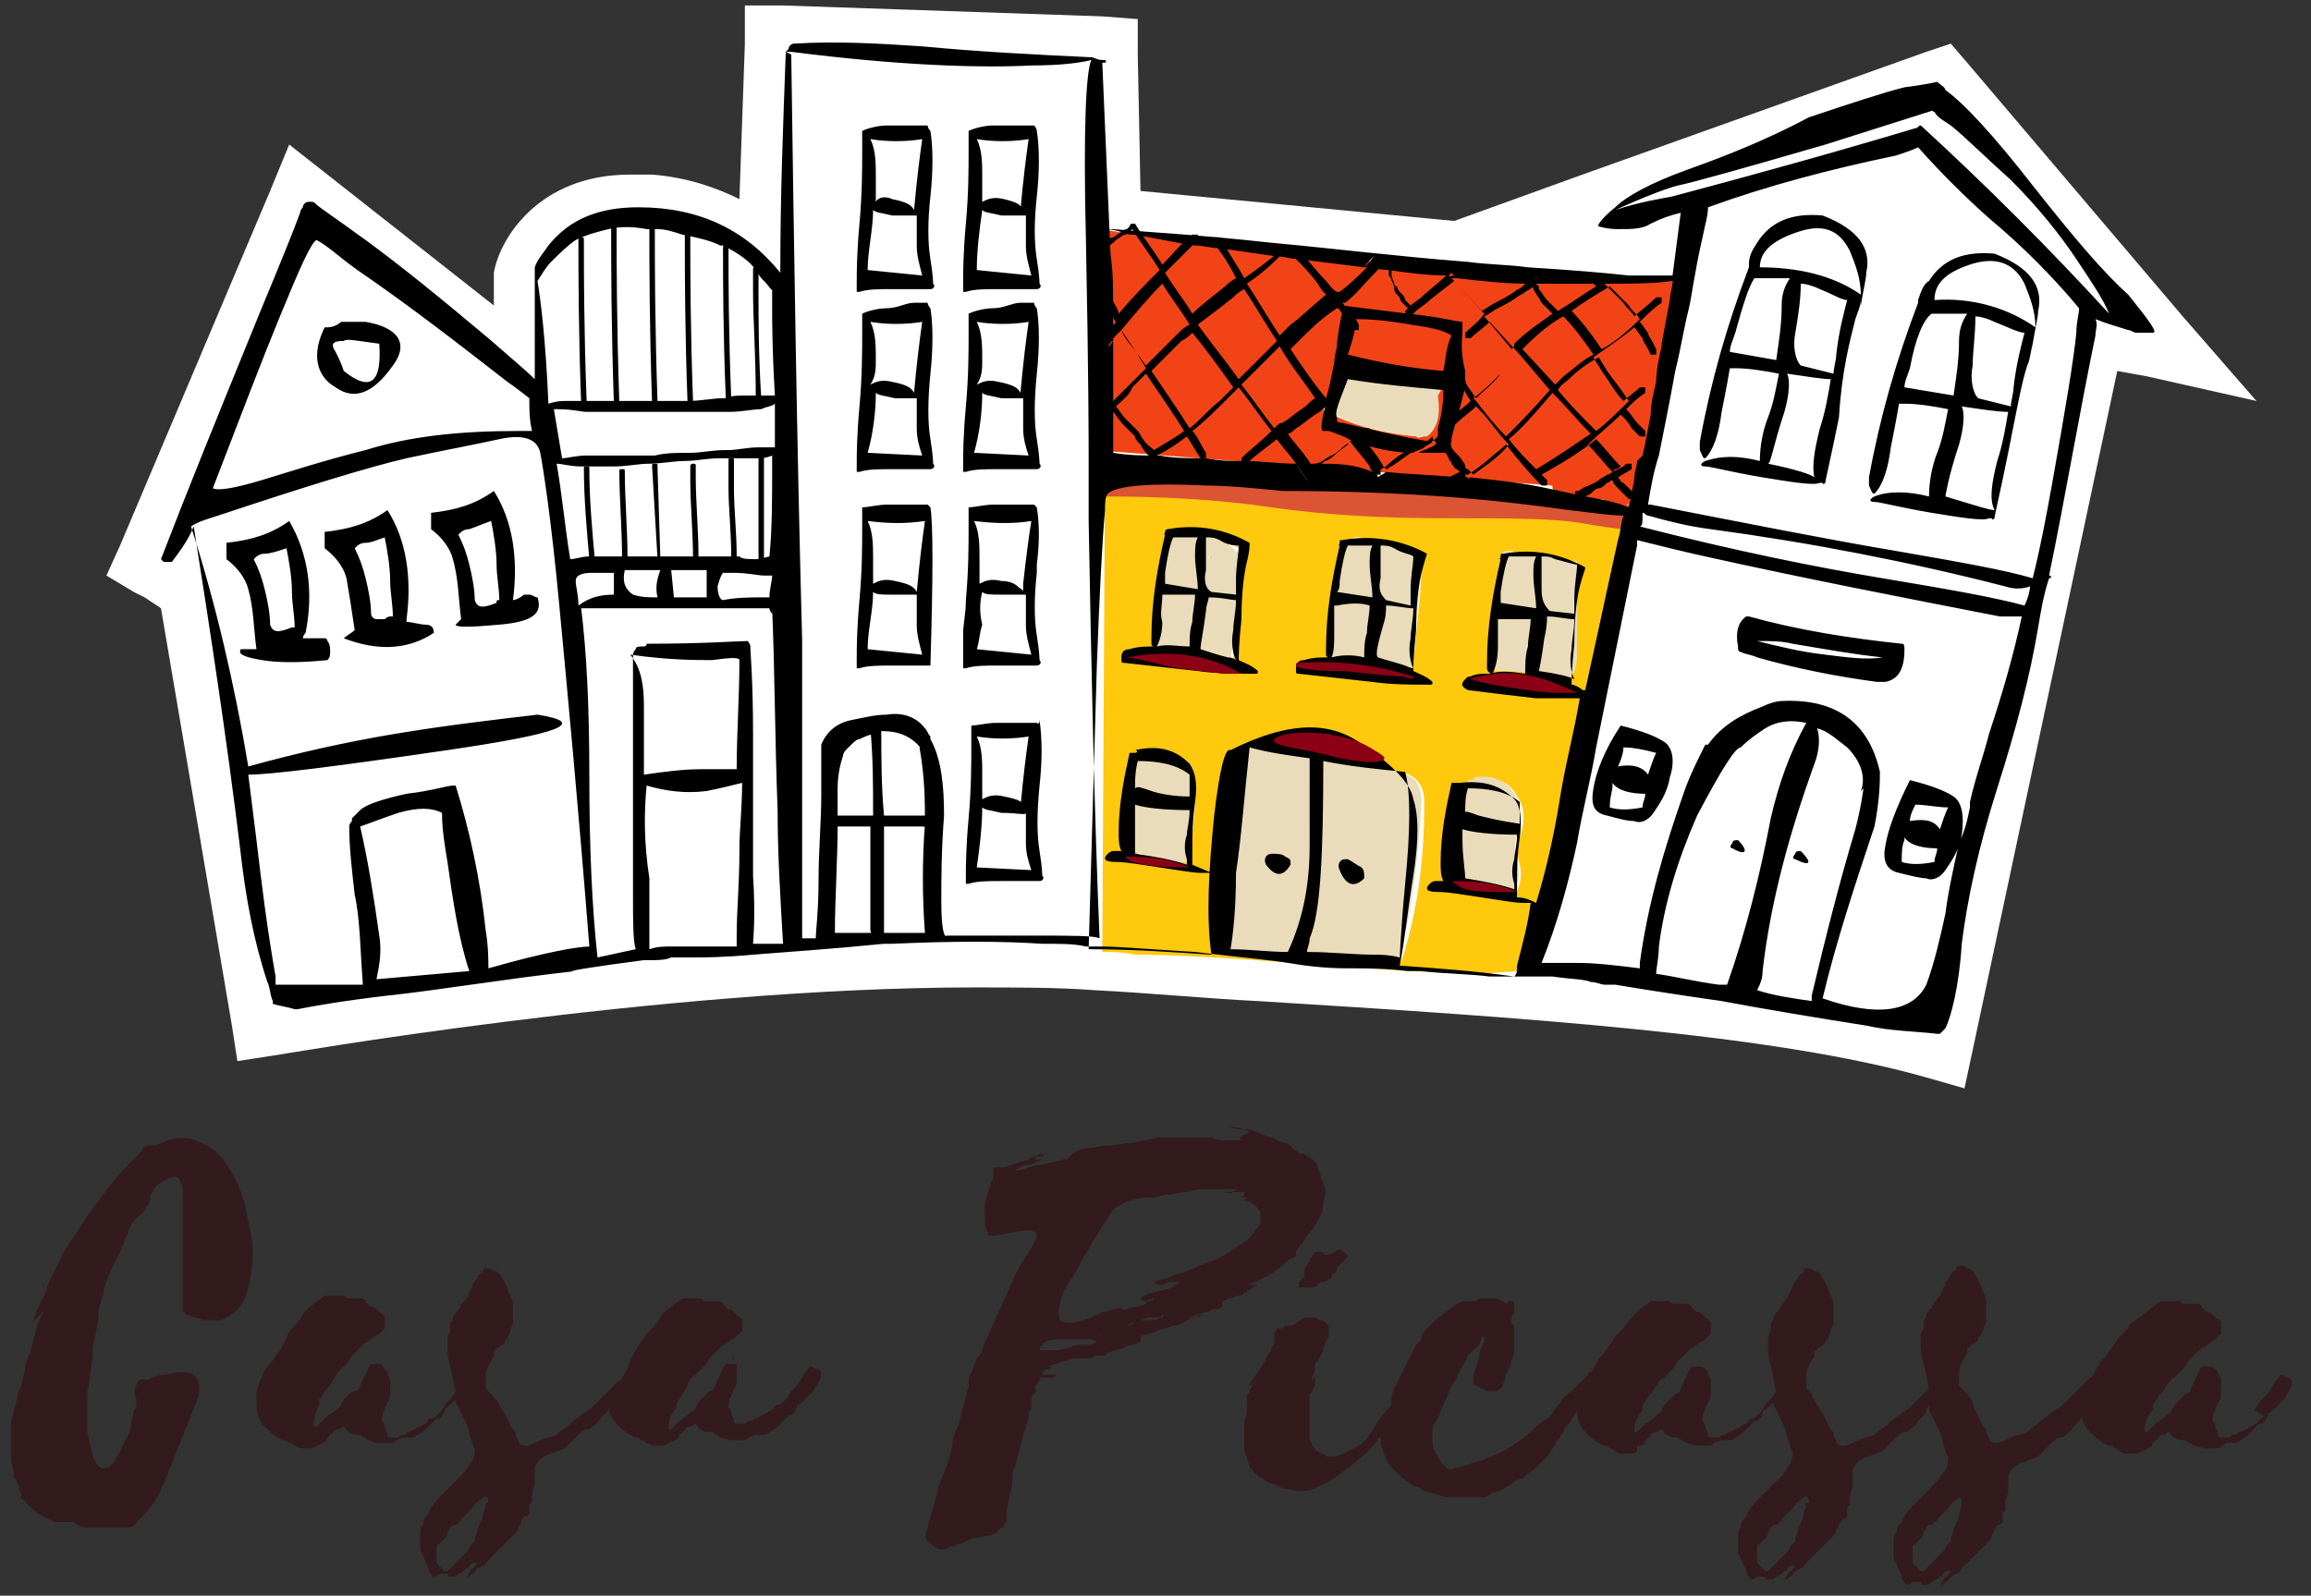 <?xml version="1.0" encoding="utf-8"?>
<!-- Generator: Adobe Illustrator 23.0.1, SVG Export Plug-In . SVG Version: 6.00 Build 0)  -->
<svg version="1.1" id="Слой_1" xmlns="http://www.w3.org/2000/svg" xmlns:xlink="http://www.w3.org/1999/xlink" x="0px" y="0px"
	 viewBox="0 0 84.7 58.5" style="enable-background:new 0 0 84.7 58.5;" xml:space="preserve">
<rect x="0" y="0" width="84.7" height="58.5" fill="#333333" stroke="none"/>
<style type="text/css">
	.st0{fill:#FFFFFF;}
	.st1{fill:#FFC90E;}
	.st2{fill:#EADCBB;}
	.st3{fill:#F49943;}
	.st4{fill:#F9E04D;}
	.st5{fill:#DB5434;}
	.st6{fill:#F24317;}
	.st7{fill:#331B1D;}
	.st8{fill:#8B0015;}
</style>
<path class="st0" d="M70.9,38.8c-5.7-1.5-14.9-2.2-24.7-2.8c-2-0.1-4-0.2-6-0.4c-1.4-0.1-2.8-0.1-4.4-0.1C24.2,35.5,10.2,38,10,38
	l-0.7,0.1L6.5,21.3l-0.2,0.3l-1.4-0.9l6.1-14.4l7.8,6.2v-2.5l0-0.1C18.9,9,20.1,7,23.1,7c0.2,0,0.5,0,0.7,0c1.9,0.2,3.1,0.8,3.9,1.4
	L28,0.9l13,0.6l0.2,6.2l19.6,1.8l0.2-1.1l-6-0.2l16.4-5.9l9.6,11.2l-3.7-0.8L71.6,39L70.9,38.8z"/>
<path class="st0" d="M28.6,1.6l11.6,0.5l0.2,6.2l20.9,1.9l0.4-2.4l-3.2-0.1l12.6-4.5l8,9.3l-2.4-0.5L71,38.2
	c-6.9-1.9-18.5-2.3-30.7-3.2c-1.4-0.1-2.9-0.1-4.5-0.1c-11.8,0-25.9,2.5-25.9,2.5L6.8,19.5L6,20.7l-0.4-0.2l5.5-13l8.2,6.6v-3.8
	c0,0,0.5-2.6,3.7-2.6c0.2,0,0.4,0,0.6,0C27.2,8,28.3,10,28.3,10L28.6,1.6z M27.3,0.2l0,1.4l-0.2,5.7c-0.8-0.4-1.9-0.8-3.2-0.9
	c-0.3,0-0.5,0-0.8,0c-3.4,0-4.8,2.4-5,3.6l0,0.1v0.1v1L12,6.4l-1.4-1.1L9.9,7L4.4,20l-0.5,1.1l1,0.6l0.4,0.2l0.6,0.4l2.6,15.3
	l0.2,1.3l1.3-0.2c0.1,0,14.2-2.5,25.7-2.5c1.6,0,3.1,0,4.4,0.1c2,0.1,4,0.3,6,0.4c9.7,0.6,18.9,1.2,24.5,2.8l1.4,0.4l0.3-1.4
	l5.3-24.9l1.1,0.2l4,0.9L80,11.6l-7.9-9.3l-0.6-0.7l-0.9,0.3L58,6.4l-4.7,1.7L41.8,7l-0.1-5l0-1.3l-1.3-0.1L28.7,0.2L27.3,0.2z"/>
<path class="st1" d="M60.1,18.6C60.1,18.6,60.1,18.6,60.1,18.6l-19.6-1.5l-0.1,17.8c0.4,0,0.8,0,1.2,0.1c1.3,0,3.2,0.1,5.8,0.3
	c3.7,0.3,6,0.4,7,0.4c0.9-0.1,1.5-0.1,1.7-0.1l2.2-9.5c0.4-1.7,0.7-3,1.1-4.1C59.6,20.9,59.9,19.7,60.1,18.6
	C60.1,18.6,60.1,18.6,60.1,18.6z M57.8,20.6C57.8,20.6,57.8,20.6,57.8,20.6c0,1.2,0,2.2,0,3.3c0,0.3-0.1,0.7-0.2,0.9
	c-0.1,0.1-0.2,0.2-0.3,0.1c-0.8-0.3-1.6-0.4-2.4-0.3c-0.1,0-0.1,0-0.1-0.1c-0.1-0.5-0.1-1.1,0-1.6c0.2-0.8,0.2-1.5,0.2-2.4
	c0-0.2,0.1-0.3,0.3-0.3C56.2,20.3,57,20.4,57.8,20.6z M53.8,28.7c0-0.1,0-0.1,0.1-0.1c0.1,0,0.1,0,0.2,0c0.7-0.1,1.2,0,1.5,0.6
	c0.3,0.4,0.3,0.9,0.1,1.5c-0.1,0.3-0.1,0.7,0,1c0.1,0.4,0,0.7-0.1,1c-0.1,0.1-0.1,0.1-0.2,0.1c-0.5-0.2-0.9-0.3-1.5-0.3
	c-0.2,0-0.4-0.1-0.5-0.3c-0.1-0.3-0.1-0.6,0-0.9c0.1-0.2,0.2-0.4,0.2-0.7C53.6,29.9,53.7,29.3,53.8,28.7z M43.1,19.6
	C43.2,19.6,43.2,19.6,43.1,19.6c0.9-0.1,1.7,0.1,2.3,0.5c0.1,0,0.1,0.1,0.1,0.2c0,1.3-0.2,2.6-0.3,3.8c0,0.1-0.1,0.1-0.1,0.1
	c-0.7-0.1-1.5-0.2-2.1-0.4c-0.1,0.1-0.2,0.1-0.5,0.1c-0.1,0-0.1,0-0.1-0.2c0-0.1,0-0.3,0-0.4c0.1-0.6,0.2-1.1,0.2-1.7
	c0-0.2,0-0.5,0-0.8c0-0.4,0.1-0.8,0.4-1.1c0,0,0-0.1,0-0.1C43,19.6,43,19.6,43.1,19.6z M41.8,27.6C41.8,27.6,41.9,27.6,41.8,27.6
	c0.5,0.1,0.9,0.2,1.3,0.2c0.3,0,0.5,0.2,0.6,0.4c0.1,0.3,0.1,0.6,0.1,0.9c0,0.8-0.1,1.6-0.3,2.4c0,0.1,0,0.1-0.1,0.1
	c-0.8,0.1-1.4,0-1.9-0.5c0,0-0.1-0.1-0.1-0.2c0.1-1.1,0.2-2.2,0.3-3.2C41.7,27.7,41.8,27.6,41.8,27.6z M52,20.3
	c0.1,0,0.1,0.1,0.1,0.2c0,1.3-0.2,2.6-0.3,3.8c0,0.1-0.1,0.1-0.2,0.1c-0.7-0.1-1.4-0.2-2.1-0.4c-0.1,0.1-0.2,0.1-0.5,0.1
	c-0.1,0-0.1,0-0.1-0.1c-0.2-0.1-0.3-0.3-0.2-0.6c0.1-0.6,0.2-1.2,0.2-1.8c0.1-0.5,0.2-1.1,0.4-1.6c0-0.1,0.1-0.2,0.2-0.2
	c0,0,0,0,0,0c0,0,0.1-0.1,0.2-0.1c0,0,0,0,0.1,0C50.7,19.8,51.4,20,52,20.3z M45.8,27.4c0,0,0.1,0,0.1-0.1c0,0,0.1,0,0.1,0
	c1.8,0.3,3.5,0.6,5.3,1c0.6,0.1,0.9,0.5,0.9,1.1v0c0,0,0,0,0,0.1c0,1.8-0.2,3.6-0.7,5.3c-0.1,0.4-0.2,0.6-0.3,0.4
	c-2.1,0.2-4.1,0.1-6-0.3c0,0-0.1-0.1,0-0.2c0,0,0-0.1,0-0.1c0-0.3,0.1-0.6,0.1-0.9l0.1-3.9c0-0.1,0-0.3,0-0.4c0-0.1,0-0.2,0-0.3
	C45.3,28.4,45.5,27.8,45.8,27.4C45.8,27.4,45.8,27.4,45.8,27.4z"/>
<path class="st2" d="M45.9,27.3c0,0-0.1,0-0.1,0.1l0,0c-0.3,0.4-0.5,1-0.5,1.7c0,0.1,0,0.1,0,0.2c0,0.2,0,0.3,0,0.5l-0.1,3.9
	c0,0.3-0.1,0.6-0.1,0.9c0,0,0,0.1,0,0.1c0,0,0,0.1,0,0.1c1.9,0.4,3.9,0.5,6,0.3c0.1,0.1,0.2,0,0.3-0.4c0.4-1.7,0.6-3.5,0.7-5.3
	c0,0,0,0,0,0c0-0.7-0.3-1-0.9-1.1C49.5,27.9,47.8,27.5,45.9,27.3C46,27.3,46,27.3,45.9,27.3z M52.1,20.6c0-0.1,0-0.2-0.1-0.2
	c-0.6-0.4-1.3-0.5-2.2-0.5c0,0,0,0-0.1,0c-0.1,0-0.1,0-0.2,0.1c0,0,0,0,0,0c-0.1,0-0.2,0-0.2,0.2c-0.2,0.5-0.3,1-0.4,1.6
	c-0.1,0.6-0.2,1.2-0.2,1.8c0,0.3,0,0.5,0.2,0.6c0,0.1,0.1,0.1,0.1,0.1c0.2,0,0.4,0,0.5-0.1c0.7,0.2,1.4,0.4,2.1,0.4
	c0.1,0,0.1,0,0.2-0.1C51.9,23.1,52,21.9,52.1,20.6z M50.9,20.7L50.9,20.7C50.9,20.8,50.9,20.8,50.9,20.7z M41.9,27.6
	C41.9,27.6,41.9,27.6,41.9,27.6c-0.2,0-0.2,0-0.2,0.1c-0.1,1.1-0.2,2.1-0.3,3.2c0,0.1,0,0.1,0.1,0.2c0.5,0.4,1.2,0.6,1.9,0.5
	c0.1,0,0.1,0,0.1-0.1c0.2-0.8,0.3-1.5,0.3-2.4c0-0.3,0-0.6-0.1-0.9c-0.1-0.3-0.2-0.4-0.6-0.4C42.7,27.8,42.3,27.7,41.9,27.6z
	 M43.2,19.6C43.2,19.6,43.2,19.6,43.2,19.6c-0.2,0-0.2,0.1-0.3,0.1c0,0,0,0.1,0,0.1c-0.2,0.3-0.3,0.6-0.4,1.1c0,0.3,0,0.5,0,0.8
	c-0.1,0.6-0.2,1.1-0.2,1.7c0,0.1-0.1,0.2,0,0.4c0,0.1,0,0.2,0.1,0.2c0.2,0,0.4,0,0.5-0.1c0.7,0.2,1.4,0.4,2.1,0.4
	c0.1,0,0.1,0,0.1-0.1c0.2-1.2,0.3-2.5,0.3-3.8c0-0.1,0-0.2-0.1-0.2C44.8,19.7,44.1,19.5,43.2,19.6z M44.3,20.4L44.3,20.4
	C44.4,20.5,44.3,20.5,44.3,20.4z M53.9,28.6c-0.1,0-0.1,0.1-0.1,0.1c-0.1,0.6-0.2,1.2-0.3,1.8c0,0.2-0.1,0.4-0.2,0.7
	c-0.1,0.3-0.1,0.6,0,0.9c0.1,0.2,0.3,0.3,0.5,0.3c0.5,0,1,0.1,1.5,0.3c0.1,0,0.2,0,0.2-0.1c0.2-0.3,0.2-0.6,0.1-1
	c-0.1-0.3-0.1-0.7,0-1c0.2-0.5,0.2-1-0.1-1.5c-0.3-0.5-0.8-0.7-1.5-0.6C54.1,28.6,54,28.6,53.9,28.6z M57.8,20.7
	C57.8,20.7,57.8,20.6,57.8,20.7c-0.9-0.3-1.7-0.4-2.5-0.5c-0.2,0-0.3,0.1-0.3,0.3c0,0.8-0.1,1.6-0.2,2.4c-0.1,0.5-0.1,1.1,0,1.6
	c0,0.1,0,0.1,0.1,0.1c0.8,0,1.6,0.1,2.4,0.3c0.1,0,0.2,0,0.3-0.1c0.2-0.3,0.2-0.6,0.2-0.9C57.8,22.8,57.8,21.8,57.8,20.7z
	 M49.2,13.4c-0.1,0-0.1,0-0.1,0.1c-0.2,0.4-0.4,0.9-0.5,1.4c0,0.1,0,0.2,0.1,0.2c1,0.5,2.1,0.8,3.3,0.9c0.1,0,0.2,0,0.3,0
	c0.4-0.3,0.5-0.8,0.4-1.5c0.4-0.6,0.2-0.9-0.6-0.9C51.1,13.5,50.2,13.4,49.2,13.4z"/>
<path class="st3" d="M50.9,20.7L50.9,20.7C50.9,20.8,50.9,20.8,50.9,20.7z M44.4,20.4L44.4,20.4C44.3,20.5,44.4,20.5,44.4,20.4z
	 M40.4,35c-0.1,0-0.1,0-0.2,0v0C40.3,35,40.3,35,40.4,35C40.4,35,40.4,35,40.4,35C40.4,35,40.4,35,40.4,35z"/>
<path class="st4" d="M56.9,17.8c0,0.1,0,0.2,0.1,0.2c0.5,0.2,1,0.2,1.6,0.3c0.1,0,0.2,0,0.3,0.1c0.3,0.2,0.6,0.2,0.9,0
	c0,0,0.1,0,0.1-0.1c0.3-0.2,0.3-0.4,0-0.6c0.8-2.4,1.2-4.9,1.4-7.4l-8.2-0.5c-3-0.2-5.1-0.4-6.4-0.5c-2.4-0.3-4.5-0.6-6.4-0.9
	c-0.1,1-0.2,1.8-0.2,2.4c0,0.6,0,1.4,0,2.3c0.1,0.9,0,2.1,0,3.4L56.9,17.8z M49.1,13.5c0,0,0.1-0.1,0.1-0.1c0.9,0,1.9,0.1,2.8,0.2
	c0.8,0.1,1,0.4,0.6,0.9c0.1,0.7,0,1.1-0.4,1.5c-0.1,0-0.2,0.1-0.3,0c-1.2-0.1-2.3-0.4-3.3-0.9c-0.1,0-0.1-0.1-0.1-0.2
	C48.7,14.4,48.9,13.9,49.1,13.5z"/>
<path class="st5" d="M60.1,18.5C60.1,18.5,60.1,18.5,60.1,18.5h-0.6c-0.1,0-0.3,0-0.4,0L40.4,17v1.2c2.1,0,4.2,0.1,6.2,0.4
	c2.1,0.3,4.2,0.4,6.5,0.4c2.3,0,3.9,0,5,0.2c1.1,0.2,1.6,0.2,1.8,0.3C60,19.1,60.1,18.8,60.1,18.5C60.1,18.5,60.1,18.5,60.1,18.5z"
	/>
<path class="st6" d="M56.9,17.8c0,0.1,0,0.2,0.1,0.2c0.5,0.2,1,0.2,1.6,0.3c0.1,0,0.2,0,0.3,0.1c0.1,0,0.2,0.1,0.2,0.1
	c0.1,0,0.3,0.1,0.4,0c0.1,0,0.2,0,0.3-0.1c0,0,0.1,0,0.1-0.1c0.3-0.2,0.3-0.4,0-0.6c0.8-2.4,1.2-4.9,1.4-7.4l-8.2-0.5
	c-3-0.2-5.1-0.4-6.4-0.5c-2.4-0.3-4.5-0.6-6.4-0.9c-0.1,1-0.2,1.8-0.2,2.4c0,0.6,0,1.4,0,2.3c0.1,0.9,0,2.1,0,3.4L56.9,17.8z
	 M49.1,13.5c0,0,0.1-0.1,0.1-0.1c0.9,0,1.9,0.1,2.8,0.2c0.8,0.1,1,0.4,0.6,0.9c0.1,0.7,0,1.1-0.4,1.5c-0.1,0-0.2,0.1-0.3,0
	c-1.2-0.1-2.3-0.4-3.3-0.9c-0.1,0-0.1-0.1-0.1-0.2C48.7,14.4,48.9,13.9,49.1,13.5z"/>
<path class="st2" d="M49.2,13.4c-0.1,0-0.1,0-0.1,0.1c-0.2,0.4-0.4,0.9-0.5,1.4c0,0.1,0,0.2,0.1,0.2c1,0.5,2.1,0.8,3.3,0.9
	c0.1,0,0.2,0,0.3,0c0.4-0.3,0.5-0.8,0.4-1.5c0.4-0.6,0.2-0.9-0.6-0.9C51.1,13.5,50.2,13.4,49.2,13.4z"/>
<path d="M42.3,16.7C42.3,16.7,42.4,16.7,42.3,16.7C42.3,16.6,42.3,16.6,42.3,16.7C42.3,16.7,42.3,16.7,42.3,16.7z M50.2,17
	c0.1,0.1,0.1,0.2,0.2,0.2c0.1-0.1,0.2-0.1,0.3-0.2C50.5,17.1,50.3,17.1,50.2,17z M53.2,10.1l-0.1,0.1c0.1,0,0.2,0,0.2,0
	C53.3,10.2,53.3,10.1,53.2,10.1z M53.6,17.4c0,0,0.1,0,0.1-0.1c-0.1,0-0.1,0-0.2,0C53.6,17.3,53.6,17.4,53.6,17.4z M53.6,12.1
	c0-0.1,0-0.1,0-0.1c0-0.1,0-0.2,0-0.2c-0.2,0-0.9-0.2-2-0.3c0,0,0,0,0,0c-1.6-0.2-2.4-0.3-2.4-0.3c0,0,0,0,0,0c0,0,0,0.1,0,0.2
	c0.2,0.2,0.3,0.4,0.4,0.6c-0.1-0.2-0.2-0.4-0.4-0.6c-0.1,0.5-0.2,1-0.2,1.3c-0.1,0.4-0.1,0.6-0.1,0.6c-0.1,0.5-0.2,1-0.3,1.3
	c0,0,0,0,0,0.1c0,0,0,0,0,0.1c-0.2,0.7-0.2,1-0.1,1c0.1,0,0.2,0,0.2,0c0.3,0.1,0.6,0.2,0.9,0.4h0c0.1-0.1,0.2-0.2,0.3-0.3
	c-0.1,0.1-0.2,0.2-0.3,0.3c0.7,0.2,1.4,0.4,2.2,0.4c0.1-0.1,0.3-0.1,0.4-0.2c0.1-0.1,0.2-0.1,0.3-0.2c-1.3-0.2-2.4-0.5-3.3-0.7
	c-0.1,0-0.2,0-0.2-0.1c0,0,0,0,0-0.1c0,0,0,0,0,0c-0.1-0.2,0.1-0.6,0.4-1.4c1.2,0.2,2.4,0.3,3.5,0.4c0,0,0,0,0,0
	c0,0.2,0,0.7-0.2,1.4c0,0.2,0,0.3,0,0.5c0-0.1,0.1-0.1,0.1-0.2c0,0.1,0,0.1-0.1,0.2c0,0,0,0,0,0c0,0,0,0,0,0
	c-0.1,0.1-0.2,0.2-0.3,0.2c-0.1,0.1-0.3,0.1-0.4,0.2c0.2,0,0.5,0,0.8,0c0.2,0,0.2,0,0.3-0.1l0,0c-0.1-0.1-0.2-0.2-0.2-0.3
	c0.1,0.1,0.2,0.2,0.2,0.3c0-0.1,0.1-0.2,0.1-0.4c0-0.1,0.1-0.4,0.2-0.8c-0.1,0.1-0.2,0.2-0.4,0.2c0.1-0.1,0.2-0.2,0.4-0.2
	c0.1-0.3,0.2-0.7,0.3-1.1c0-0.1,0-0.2,0-0.4c0,0,0-0.1,0-0.2C53.5,12.8,53.6,12.4,53.6,12.1z M49.7,11.7
	C49.7,11.7,49.7,11.6,49.7,11.7c0.8,0,1.4,0.1,2,0.2c0.7,0.1,1.2,0.2,1.5,0.4c-0.2,0.4-0.2,0.8-0.3,1.3c-1.2-0.1-2.3-0.3-3.5-0.6
	C49.6,12.4,49.7,12,49.7,11.7z M59.1,10.5L59.1,10.5c-0.1,0-0.1,0-0.1,0C59,10.5,59,10.5,59.1,10.5z M61.9,6.2
	c-1.4,0.5-2.3,1-2.7,1.4c-0.5,0.4-0.7,0.7-0.6,0.7c0,0,0.3,0.1,0.7,0.1c0.5,0,0.9,0,1.2-0.2c0.4-0.2,0.7-0.3,1.1-0.4c0,0,0,0,0,0
	c-0.1,0.8-0.2,1.5-0.3,2.3c0,0-0.5,0-1.6,0C58.8,10,57.6,9.9,56,9.8c-0.7-0.1-1.5-0.1-2.2-0.2c-2.6-0.2-5-0.5-7.2-0.7
	c-2.7-0.3-4.7-0.4-5.8-0.5l-0.3,0c0.3,0,0.6,0.1,0.9,0.2c0,0,0.1,0,0.1,0c0.8,0.1,1.5,0.3,2.3,0.4c0.3,0,0.6,0.1,0.9,0.1
	c-0.1-0.1-0.1-0.2-0.2-0.3c0.1,0.1,0.1,0.2,0.2,0.3c0.7,0.1,1.4,0.2,2.1,0.3c0.1-0.1,0.2-0.2,0.4-0.3c-0.1,0.1-0.3,0.2-0.4,0.3
	c0.3,0,0.5,0.1,0.8,0.1c-0.1-0.2-0.2-0.3-0.3-0.4c0.1,0.1,0.2,0.3,0.3,0.4c0.8,0.1,1.6,0.2,2.4,0.3c0.1-0.2,0.3-0.3,0.4-0.5
	c-0.1,0.2-0.2,0.3-0.4,0.5c0.3,0,0.6,0.1,0.9,0.1c0-0.1,0-0.1,0-0.2c0,0.1,0,0.1,0,0.2c0.7,0.1,1.4,0.2,2.2,0.2l0.1-0.1c0,0,0,0,0,0
	c0,0,0,0,0,0c0,0,0.1,0.1,0.1,0.2c0,0,0.1,0,0.1,0c0.9,0.1,1.7,0.2,2.6,0.2c0.1-0.1,0.3-0.2,0.4-0.3c-0.1,0.1-0.2,0.2-0.4,0.3
	c0.2,0,0.4,0,0.7,0c0,0,0-0.1,0-0.1c0,0,0,0.1,0,0.1c0.8,0,1.5,0,2.3,0c0,0,0,0,0.1,0l-0.3-0.3l0.3,0.3l0,0c0.7,0,1.5,0,2.2-0.1
	c0,0.2-0.1,0.5-0.1,0.7c-0.1,0.5-0.2,1.1-0.3,1.6c0,0.1,0.1,0.1,0.1,0.2c0-0.1-0.1-0.1-0.1-0.2c0,0,0,0.1,0,0.1
	c-0.1,0.4-0.2,0.9-0.2,1.3c-0.1,0.4-0.2,0.8-0.2,1.2c0.1,0.1,0.2,0.2,0.3,0.3c-0.1-0.1-0.2-0.2-0.3-0.3c-0.1,0.5-0.2,1.1-0.3,1.5
	l0.1-0.1L60,16.9c0,0.2-0.1,0.4-0.1,0.6c0.1,0.1,0.2,0.3,0.4,0.4c-0.1-0.1-0.2-0.3-0.4-0.4c0,0.2-0.1,0.4-0.1,0.7
	c0,0.1-0.1,0.2-0.1,0.4c-0.5-0.2-1-0.3-1.6-0.4c-0.1,0-0.1,0.1-0.2,0.1c0.1,0,0.2-0.1,0.2-0.1c-0.5-0.1-0.9-0.2-1.4-0.3
	c-0.9-0.2-1.9-0.3-2.8-0.4c0,0-0.1,0-0.1,0.1c0,0,0,0,0,0c0,0.1,0.2,0.3,0.3,0.4c-0.2-0.2-0.3-0.3-0.3-0.4c0,0,0,0,0,0
	c-0.2,0.1-0.5,0.3-0.7,0.4c0.2-0.1,0.5-0.2,0.7-0.4c0,0,0-0.1,0-0.1c-0.1,0-0.2,0-0.4,0c-0.9-0.1-1.7-0.1-2.6-0.2
	c-0.1,0.1-0.2,0.1-0.3,0.2c0,0,0.1,0.1,0.1,0.1c0,0-0.1-0.1-0.1-0.1c0,0,0,0,0,0c0,0,0,0,0,0c0-0.1-0.1-0.2-0.2-0.2
	C49.6,17,49,17,48.3,17c-0.1,0.1-0.2,0.1-0.4,0.2c0.1,0,0.3-0.1,0.4-0.2c-0.3,0-0.5,0-0.8,0c0.2,0.2,0.3,0.4,0.5,0.7
	c-0.2-0.2-0.3-0.4-0.5-0.7c-0.6,0-1.3-0.1-1.9-0.1c0,0-0.1,0.1-0.1,0.1c0,0,0.1,0,0.1-0.1c-0.5,0-0.9,0-1.4-0.1
	c-0.6,0-1.2,0-1.7-0.1c0,0-0.1,0-0.1,0c0.1,0.1,0.2,0.2,0.2,0.3c0-0.1-0.1-0.2-0.2-0.3c-0.1,0.1-0.3,0.1-0.4,0.2
	c0.1-0.1,0.3-0.1,0.4-0.2c0,0,0,0,0,0c-0.5,0-1,0-1.6-0.1c0-0.5,0-1.1,0-1.6c0-0.8,0-1.7,0-2.5c-0.1,0.1-0.1,0.2-0.2,0.2
	c0.1-0.1,0.1-0.2,0.2-0.2c0-0.4,0-0.8,0-1.2c0-0.7,0-1.3-0.1-2c0,0,0,0,0,0c0,0-0.1,0.1-0.2,0.2c-0.1,0.1-0.1,0.2-0.2,0.2
	c0.1,0,0.1-0.1,0.2-0.2c0.1-0.1,0.2-0.2,0.2-0.2c0,0,0,0,0,0c-0.1-2.3-0.2-4.6-0.3-7c0,0,0,0,0,0c0,0,0,0,0,0c0.1,0,0.2,0,0.1-0.1
	c0,0-0.1,0-0.1,0c0-0.1,0-0.2,0-0.2c0,0.1,0,0.2,0,0.2c-0.2,0-0.3-0.1-0.4-0.1c-2.1-0.1-4.1-0.2-6.2-0.4c-1.5-0.1-3.1-0.2-4.7-0.1
	c-0.1,0-0.2,0.1-0.2,0.2c0,0-0.1,0.1-0.1,0.1c-0.1,2.7-0.2,5.3-0.2,7.9c0,0.1,0,0.2,0,0.3c0,0,0,0,0-0.1c-1.3-1.6-3-2.4-5.2-2.4
	c-1.4,0-2.5,0.4-3.3,1.4c-0.2,0.3-0.4,0.5-0.5,0.8c0,0,0,0,0-0.1c0,0,0,0.1,0,0.1c0,0.2,0,0.4,0,0.7c0,1.1,0,2.2,0,3.4
	c-0.3-0.3-0.9-0.8-1.7-1.5c-1.9-1.6-3.4-2.8-4.5-3.6c-1.1-0.8-1.7-1.2-1.8-1.3c-0.1-0.1-0.1-0.1-0.2-0.1l0,0c0,0-0.1,0-0.1,0
	c-0.1,0-0.2,0.1-0.2,0.2c0,0-0.1,0.1-0.1,0.2c-0.6,1.6-1.3,3.2-1.9,4.7c-1.1,2.7-2.2,5.4-3.2,8c0,0,0.1,0.1,0.1,0.1c0,0,0.1,0,0.2,0
	c0,0,0.1,0,0.1,0c0.3-0.4,0.6-0.8,0.8-1.3c0.6,3.8,1.2,7.7,1.7,11.8c0.2,1.8,0.5,3.4,1,4.9c0.1,0.2,0.1,0.5,0.2,0.7c0,0,0,0.1,0,0.1
	c0.3,0.1,0.5,0.1,0.8,0.2c0,0,0,0,0.1,0c0.5-0.1,1.6-0.3,3.3-0.5c1.9-0.2,4.2-0.6,6.9-0.9l-0.2,0c1.1-0.2,2-0.3,2.7-0.4
	c0,0,0.1,0,0.2,0c0.3,0,0.6,0,0.8-0.1c0.4,0,0.7,0,0.9,0c0.3,0,1,0,2.1-0.1h0c1.2-0.1,2.8-0.2,4.8-0.4c0.1,0,0.2,0,0.3,0
	c2.2-0.1,4-0.1,5.5,0c0.7,0,1.2,0,1.6,0.1c0.2,0,0.4,0,0.5,0c0,0,0,0,0,0h0v0c0,0,0,0,0.1,0c0.6,0,1.7,0.1,3.4,0.2
	c1.7,0.2,2.8,0.3,3.4,0.4c0.6,0.1,1.3,0.2,2.2,0.2c0.7,0,1.4,0,2.2,0.1h0c0.1,0,0.2,0,0.3,0c0,0,0,0,0,0c0.8,0,0.9,0,0.4,0
	c-0.1,0-0.1,0-0.2,0c0.8,0.1,1.7,0.1,2.5,0.2c0.9,0,1.7,0,2.3,0c0.7,0.1,1.2,0.1,1.4,0.2c0.2,0,0.4,0.1,0.5,0.1l0.2,0
	c0.1,0,0.2,0,0.2,0c1.2,0.2,2.5,0.4,3.9,0.6c1.6,0.3,3.4,0.6,5.3,0.9c0.9,0.2,1.7,0.2,2.6,0.3c0,0,0,0,0.1,0h0c0,0,0.1-0.1,0.2-0.2
	v0c0.2-0.4,0.5-1.5,0.6-3.1c0.2-1.6,0.6-3.5,1.3-5.7c0.7-2.2,1.2-4.1,1.5-5.9c0.1-0.6,0.2-1.2,0.4-1.8c0.1,0,0.1-0.1,0-0.1
	c0.6-2.9,1.1-5.9,1.7-8.8c0-0.2,0.1-0.4,0-0.6c0.5,0.2,0.9,0.3,1.2,0.4c0.1,0,0.2,0.1,0.3,0.1c0.1,0,0.2,0,0.2,0c0,0,0,0,0,0
	c0,0,0.2,0,0.4,0c0.2,0-0.1-0.4-0.9-1.4C77.1,10,76,8.7,74.5,6.8c-1.4-1.8-2.5-3-3.2-3.5c0-0.1-0.2-0.2-0.3-0.3c0,0,0,0,0,0
	c0,0,0,0,0,0c0,0-0.4,0.1-1.2,0.2c-0.8,0.2-2,0.6-3.5,1.1C64.8,5.1,63.3,5.7,61.9,6.2z M61.3,7.2c-0.5,0.1-1.2,0.2-2.1,0.5
	c1.1-0.5,1.9-0.8,2.3-0.9c0.5-0.1,2.3-0.6,5.4-1.5L71,4c-0.2,0-0.2,0.1-0.1,0.1c0.1,0.2,0.3,0.3,0.6,0.5c0.5,0.4,1.2,1.1,2.2,2
	c1,1,1.8,2,2.4,2.9c0.6,0.9,1,1.5,1.2,2c-2.2-2.4-4.5-4.7-6.9-6.9c-0.1,0-0.1,0.1-0.2,0.1C67.2,5.6,64.3,6.4,61.3,7.2z M69.5,5.7
	c0.3-0.1,0.6-0.2,0.8-0.3C71.1,6.3,72,7.2,72.9,8c1.2,1,2.3,2.1,3.3,3.3c0,0.2-0.1,0.5-0.1,0.9c-0.1,1-0.4,2.8-0.9,5.6
	c-0.2,1.1-0.4,2.2-0.7,3.4c-1-0.3-2.7-0.6-5-1c-2.4-0.4-5.4-1-9-1.7c0,0-0.1,0-0.1,0c0.1-0.6,0.2-1.2,0.4-1.8c0.2-1,0.4-2,0.6-3.1
	c0.2-0.8,0.3-1.5,0.5-2.3c0.1-0.4,0.2-1.3,0.5-2.6c0.1-0.5,0.2-0.8,0.2-1.1C64.8,6.8,67.1,6.2,69.5,5.7z M60.2,19
	C60.2,19,60.2,19,60.2,19c0-0.1,0-0.2,0-0.2c0.1,0,0.1,0.1,0.2,0.1c0.7,0.2,1.5,0.4,2.3,0.5c3.7,0.5,7.3,1.2,10.8,2.1
	c0.3,0.1,0.6,0.1,0.9,0c0,0.2-0.1,0.5-0.2,0.7c-1.1-0.3-2.8-0.6-5.2-1c-2.4-0.4-5.4-1-8.9-1.9C60.2,19.3,60.2,19.1,60.2,19z
	 M57.5,18.7c0.9,0.1,1.5,0.2,2,0.2c-0.1,0.3-0.1,0.6-0.2,0.9c-0.4,1.8-0.8,3.7-1.2,5.5c0,0,0,0-0.1,0c-0.1-0.1-0.3-0.2-0.4-0.2
	c0,0,0,0,0,0c0,0,0,0,0,0c0,0,0,0,0,0c0,0,0,0,0,0c0-0.1,0-0.6,0.1-1.5c0-1,0.1-1.7,0.2-2.1c0.1-0.4,0.2-0.6,0.2-0.7l0,0
	c0,0,0,0,0,0c-0.9-0.5-1.9-0.7-3-0.5c-0.1,0-0.1,0-0.1,0.1c0,0.1-0.1,0.1,0,0.1c-0.3,1.3-0.5,2.5-0.5,3.8c0,0,0,0,0,0.1
	c0,0,0,0.1,0,0.1c0,0.1,0.1,0.2,0.2,0.2v0c0.1-0.2,0.2-0.5,0.2-1c0-0.3,0-0.7,0-1c0,0,0.1,0,0.1,0c0.4,0,0.7,0,1.1,0
	c0,0.3-0.1,0.7-0.1,1c-0.1,0.3-0.1,0.7-0.1,1c-0.6-0.1-1-0.1-1.3,0c0,0-0.1,0-0.1,0c-0.2,0-0.4,0-0.6,0.1c-0.1,0-0.1,0-0.2,0.1
	c-0.2,0.2-0.1,0.3,0.1,0.4c0.8,0.1,1.6,0.2,2.5,0.3c0.5,0,1,0,1.5,0c0,0,0.1,0,0.1,0c-0.2,1.2-0.5,2.3-0.7,3.5
	c-0.2,1.3-0.5,2.7-0.9,4c-0.2-0.1-0.4-0.2-0.7-0.2c0-0.1,0-0.3,0-0.6c0-0.4,0-0.9,0.1-1.6c0.1-0.7,0-1.2-0.2-1.4
	c-0.5-0.5-1.1-0.7-2-0.6c0,0,0,0,0,0c-0.1,0-0.1,0-0.2,0c0,0-0.1,0-0.1,0c-0.2,0.9-0.4,1.9-0.4,2.9c0,0.3,0,0.5,0.1,0.7
	c-0.1,0-0.2,0-0.3,0c0,0-0.1,0-0.2,0.1c-0.2,0.2-0.1,0.3,0.3,0.3c0.4,0,0.9,0.1,1.6,0.2c0.7,0.1,1.2,0.2,1.5,0.2c0.1,0,0.2,0,0.3,0
	c-0.1,0.8-0.3,1.5-0.5,2.3c0,0.2,0,0.3-0.1,0.4c-1.4-0.2-2.8-0.3-4.2-0.4c0.2-1,0.3-2.1,0.5-3.3c0.2-1.3,0.2-2.2,0-2.8
	c-0.1-0.6-0.8-1.3-2-2.1c-1.2-0.8-2.7-0.7-4.7,0.3c-0.2-0.1-0.4,0.7-0.6,2.4c-0.2,2-0.3,3.7-0.1,5.1c-1.5-0.1-2.9-0.2-4.4-0.2
	c0,0,0,0-0.1,0c0.1-3.5,0.2-7,0.3-10.4c0.1-2.7,0.2-4.6,0.3-5.7c0-0.2,0-0.5,0.1-0.6c0.3-0.3,1.6-0.4,3.6-0.3c0.8,0,1.8,0.1,2.8,0.2
	C51.4,18,54.7,18.3,57.5,18.7z M60,20c0-0.1,0-0.1,0-0.2c0.8,0.2,1.6,0.4,2.5,0.6c3.6,0.8,7.2,1.5,10.8,2.2c0.3,0,0.5,0,0.8,0
	c-0.3,1.4-0.7,2.8-1.2,4.3c-0.2,0.8-0.5,1.6-0.7,2.5c0,0.1,0,0.2,0,0.2c-0.1,0.5-0.2,0.9-0.4,1.3c-0.2,0.9-0.4,1.8-0.5,2.6
	c-0.2,0.9-0.4,1.8-0.7,2.6c-0.5,1-1.8,1.2-3.8,0.5c0.5-2.1,1.2-4.2,1.9-6.3c0.2-1,0.2-1.7,0.2-2c-0.4-1.8-1.6-2.7-3.6-2.6
	c-0.2,0-0.5,0.1-0.7,0.2c-0.8,0.3-1.5,0.7-2,1.4c0,0,0,0-0.1,0c-0.3,0.6-0.6,1.2-0.8,1.8c-0.7,2-1.3,4-1.6,6.2c0,0.1,0,0.1,0,0.2
	c-0.8-0.1-1.6-0.2-2.3-0.2c0.3,0,0.2,0-0.1,0c-0.4,0-0.6,0-0.6,0c-0.3,0-0.5,0-0.6,0c0.6-1.5,1-3,1.3-4.4c0.2-1.2,0.5-2.3,0.7-3.5
	C59,24.9,59.5,22.5,60,20z M56.3,20.4c-0.1,0.2-0.1,0.4-0.1,0.7c0,0.4,0.1,0.8,0.1,1.2L55,22.1c0-0.1,0-0.3,0-0.4
	c0.1-0.7,0.2-1.1,0.3-1.3C55.7,20.4,56,20.4,56.3,20.4z M56.5,21.6c0-0.4,0-0.8,0-1.2c0.2,0,0.3,0,0.5,0.1c0.4,0.1,0.7,0.2,0.8,0.2
	c0,0.3-0.1,0.7-0.1,1.3c0,0.2,0,0.3,0,0.5l-0.9-0.1C56.6,22.2,56.5,22,56.5,21.6z M56.4,24.6c0,0,0.1-0.4,0.2-1.2
	c0.1-0.4,0.1-0.7,0.1-0.8c0.4,0,0.7,0.1,1,0.1c0,0.4-0.1,0.8-0.1,1.1c-0.1,0.5,0,0.9,0.1,1.1C57.5,24.8,57.1,24.7,56.4,24.6
	C56.4,24.6,56.4,24.6,56.4,24.6z M54.2,29.9c-0.3-0.1-0.5-0.2-0.5-0.1c0-0.3,0-0.6,0.1-0.9c0.7,0,1.4,0.1,1.9,0.5c0,0.3,0,0.6,0,0.8
	C55,30.1,54.6,30,54.2,29.9z M63.8,27.4c0.3-0.3,0.6-0.5,0.9-0.7c0.5-0.3,1-0.3,1.5-0.2c-0.6,1.1-1,2.2-1.3,3.5
	c-0.4,2.1-0.9,4.1-1.6,6.1c0,0,0,0-0.1,0c-0.1,0-0.2,0-0.2,0c-0.8-0.1-1.6-0.3-2.3-0.4c0-0.2,0.1-0.6,0.1-1c0.2-1.6,0.7-3.2,1.4-4.8
	C63.1,28.2,63.6,27.4,63.8,27.4z M66.5,28c0.2-0.5,0.2-1,0.1-1.3c0.4,0.1,0.7,0.4,1.1,0.7c0.5,0.5,0.7,1.1,0.5,1.6l0.1-0.1
	c-0.1,0.7-0.2,1.1-0.3,1.5c-0.6,2-1.1,4-1.6,6.1c0,0.1,0,0.2,0,0.2c-0.7-0.1-1.4-0.2-2-0.4c0.1-0.2,0.2-0.4,0.2-0.7
	C64.9,33,65.6,30.5,66.5,28z M53.6,30.8c0-0.1,0-0.3,0-0.4c0.3,0.1,1,0.2,2,0.2c0,0.4-0.1,0.7-0.1,0.9c-0.1,0.3-0.1,0.6,0,0.9
	c0,0.1,0,0.1,0,0.2c-0.6-0.2-1.2-0.3-1.8-0.4C53.7,31.9,53.6,31.4,53.6,30.8z M27.7,9.9c0,0,0.1,0.2,0.3,0.4
	c0.2,0.2,0.3,0.4,0.3,0.3c0,0,0,0.2,0,0.7c0,0.5,0,1.5,0.1,3.2c-0.2,0-0.4,0-0.6,0c-0.1,0-0.3,0-0.5,0c-0.2,0-0.5,0-0.7,0.1
	c0,0-0.1,0-0.1,0c-0.4,0-0.8,0.1-1.3,0.1c-0.4,0-0.9,0-1.3,0c-0.5,0-0.9,0-1.4,0c-0.4,0-0.8,0-1.2,0c-0.1,0-0.2,0-0.2,0
	c-0.1,0-0.2,0-0.4,0c-0.1,0-0.3,0-0.6,0.1c-0.1-2.4-0.3-3.9-0.4-4.5c0.2-0.3,0.3-0.5,0.5-0.7c0.3-0.3,0.6-0.6,0.9-0.8
	c0.4-0.2,0.8-0.3,1.2-0.4c0.4-0.1,0.9-0.1,1.4,0c0.1,0,0.2,0,0.4,0c0.3,0,0.6,0.1,0.9,0.2C25.5,8.7,26,8.8,26.4,9c0,0,0,0,0,0
	c0,0,0.1,0,0.1,0C27.1,9.3,27.5,9.6,27.7,9.9z M28.4,14.8C28.4,14.9,28.4,14.9,28.4,14.8c0,0.5,0,1.1,0,1.6h0c-0.2,0-0.4,0-0.6,0
	c-0.4,0-0.8,0.1-1.1,0.1c0,0-0.1,0-0.1,0c-0.5,0-0.9,0.1-1.3,0.1c-0.5,0-0.9,0-1.3,0.1c-0.5,0-1,0-1.3,0c-0.2,0-0.3,0-0.4,0
	c-0.3,0-0.5,0-0.7,0c0,0-0.1,0-0.1,0c-0.4,0-0.7,0.1-0.9,0.1c-0.1-0.6-0.2-1.2-0.3-1.8c0,0,0.1,0,0.1,0c0.6,0,0.9,0.1,1.1,0.1
	c0.2,0,0.4,0,0.7,0c0.2,0,0.3,0,0.5,0c0.5,0,0.9,0,1.4,0c0.4,0,0.9,0,1.3,0c0.1,0,0.3,0,0.4,0c0.3,0,0.6,0,0.8,0c0,0,0.1,0,0.1,0
	c0.5,0,0.9-0.1,1.2-0.1C28.1,14.9,28.3,14.9,28.4,14.8z M27.5,16.8c0.1,0,0.2,0,0.3,0c0.3,0,0.5-0.1,0.5-0.1c0,0,0,0,0,0
	c0,0.2,0,0.4,0,0.5c0,1.1,0,2.2-0.1,3.2l-0.4,0.1c-0.4,0-0.6,0-0.7-0.1c-0.1,0-0.2,0-0.3,0c0,0-0.1,0-0.1,0c-0.4,0-0.8,0-1.3,0
	c-0.4,0-0.9,0-1.3,0c-0.5,0-0.9,0-1.3,0c-0.1,0-0.2,0-0.3,0c0,0,0,0-0.1,0c-0.3,0-0.6,0-0.8,0c-0.3,0-0.5,0.1-0.7,0.1
	c-0.2-1.2-0.3-2.4-0.5-3.5c0.2,0,0.5,0.1,0.9,0.1c0.1,0,0.2,0,0.4,0c0.2,0,0.4,0,0.5,0c0.2,0,0.2,0,0.3,0c0.5,0,0.9-0.1,1.3-0.1
	c0.4,0,0.9-0.1,1.3-0.1c0.4,0,0.8-0.1,1.3-0.1c0,0,0.1,0,0.1,0C27,16.8,27.3,16.8,27.5,16.8z M19.4,14.6c0,0.4,0,0.8,0.1,1.2
	c-0.2,0-0.3,0-0.5,0c-2.2,0-4,0.2-5.6,0.7c-1.6,0.4-2.8,0.8-3.8,1.1c-1,0.3-1.6,0.4-1.8,0.3c1-2.6,1.8-4.7,2.5-6.4
	c0.7-1.7,1.1-2.6,1.3-2.7C12,9,12.4,9.4,13.1,9.9c1.9,1.3,3.7,2.7,5.5,4.1C18.6,14,18.9,14.2,19.4,14.6
	C19.4,14.6,19.4,14.6,19.4,14.6z M18.3,16.1c0.9-0.2,1.4,0,1.5,0.5c0.1,0.5,0.4,2.4,0.7,5.6c0.3,3.2,0.7,7.4,1.1,12.5
	c-0.4,0-1.6,0.2-3.7,0.8c0-0.3,0-0.8-0.1-1.4c-0.2-1.9-0.6-3.7-1.1-5.3c0,0-0.1,0-0.1,0c0,0,0,0,0,0c-0.2,0-0.8,0.2-1.7,0.3
	c-0.9,0.2-1.5,0.4-1.7,0.6L12.9,30c0,0,0,0,0,0.1c0,0-0.1,0.1-0.1,0.2c0,0.8,0.1,1.6,0.2,2.5c0.2,0.9,0.2,2,0.3,3.3
	c-0.2,0-1.1,0-2.6,0c-0.2,0-0.4,0-0.6,0c0-0.1,0-0.2,0-0.3c-0.3-1.7-0.5-3.3-0.7-5c-0.1-0.8-0.2-1.6-0.3-2.4c0.8,0,3.2-0.3,7.3-0.9
	c4.1-0.6,5.2-1,3.3-1.3c-1.7,0.2-3.4,0.4-5.2,0.7c-1.8,0.3-3.6,0.7-5.4,1.2c-0.5-3-1.2-6-2.1-8.8v0c0,0,0,0,0,0c0,0,0,0,0,0
	C7.3,19.1,7.7,19,8,18.9c3.3-1.1,5.6-1.8,6.9-2.1C16.3,16.5,17.4,16.3,18.3,16.1z M24.6,20.9c0.3,0,0.6,0,0.9,0c0.1,0,0.3,0,0.4,0
	c0,0.2,0,0.5,0,1c0,0-0.1,0-0.1,0c-0.4,0-0.7,0-1.1,0L24.6,20.9z M24.2,20.9C24.2,20.9,24.2,20.9,24.2,20.9
	C24.2,20.9,24.2,20.9,24.2,20.9c-0.1,0.3-0.2,0.6-0.1,1c-0.3,0-0.6,0-0.9-0.1c-0.3-0.2-0.4-0.5-0.3-0.9
	C23.4,20.9,23.8,20.9,24.2,20.9z M21.7,21c0.2,0,0.5,0,0.8,0c0,0.3,0,0.5,0,0.8c-0.5,0-0.9,0.1-1.3,0.4c0-0.4-0.1-0.7-0.1-0.9
	C21.1,21.1,21.3,21,21.7,21z M25.7,28.2c-0.7,0-1.4,0.1-2.1,0.2c0-0.8,0-1.7,0-2.5c0-0.8-0.1-1.4-0.5-1.9c1.4,0.2,2.4,0.2,3,0.2
	c0.7-0.1,1-0.1,1,0c0,1.3-0.1,2.7-0.1,4C26.7,28.2,26.2,28.2,25.7,28.2z M23.7,28.8c0.7,0.2,1.4,0.3,2.2,0.2
	c0.5-0.1,0.9-0.2,1.3-0.3c0,0.9-0.1,1.7-0.1,2.5c0,1.2-0.1,2.2-0.1,3.1c0,0.1,0,0.2,0,0.4c-0.4,0-0.8,0-1.2,0v0c-0.4,0-0.8,0-1.2,0
	c-0.3,0-0.5,0-0.8,0.1c0-0.1,0-0.2,0-0.4c0-0.2,0-0.9,0-2.2C23.6,30.9,23.6,29.8,23.7,28.8z M26.5,21c0.1,0,0.2,0,0.3,0
	c0,0,0.1,0,0.1,0c0.5,0,0.9,0.1,1.1,0.1c0.2,0,0.3,0,0.3,0c0,0.2-0.1,0.5-0.1,0.8c-0.1,0-0.2,0-0.2,0c-0.5,0-1,0-1.5,0.1
	c-0.1,0-0.2-0.2-0.2-0.5C26.4,21.1,26.5,21,26.5,21z M32.1,26.6c0,0.1,0,0.2,0,0.2c0.3,0,0.6,0,0.9,0.1c0.3,0.1,0.6,0.3,0.8,0.6
	c0,0,0-0.1-0.1-0.1c0.2,1.1,0.2,2,0.2,2.8h0.3h-0.3c-0.1,1.3-0.1,2.7,0,4c-0.5,0-1.1,0-1.7,0c-0.5,0-1.1,0-1.6,0
	c0-1.3,0.1-2.6,0.1-4h-0.4h0.4c0-0.1,0-0.6,0-1.3c0-0.5,0.1-0.9,0.2-1.2c0-0.1,0.1-0.2,0.1-0.2c0.1-0.1,0.2-0.2,0.2-0.2
	c0.1-0.1,0.2-0.2,0.3-0.2c0.2-0.1,0.4-0.2,0.7-0.2C32.1,26.7,32.1,26.7,32.1,26.6z M45.8,27.4c0.7,0.2,1.5,0.3,2.2,0.4
	c0,0.8,0,1.9,0,3.2c0,1.3-0.2,2.6-0.8,3.9c-0.7,0-1.4-0.1-2.1-0.1c0.1-0.6,0.2-1.5,0.2-2.8C45.5,30.7,45.6,29.2,45.8,27.4z
	 M48.5,27.9c1,0.2,2,0.3,3,0.4c0.2,0.7,0.2,2.1,0,4.1c-0.2,2.1-0.2,3-0.2,2.7c-0.4-0.1-0.7-0.1-0.9-0.1c-0.8,0-1.6-0.1-2.5-0.1
	c0-0.1,0.1-0.3,0.1-0.5C48.4,33.5,48.5,31.3,48.5,27.9z M14.6,29.8c0.7-0.2,1.2-0.2,1.6,0c0,0.6,0.1,1.2,0.2,1.8
	c0.2,1.4,0.4,2.8,0.8,4c-1.1,0.1-2.3,0.2-3.4,0.3c0.1-0.5,0.2-1,0.1-1.6c-0.2-1.4-0.4-2.7-0.7-4C13.5,30.2,14,30,14.6,29.8z
	 M37.8,2.4c1.1,0,1.8-0.1,2.2-0.2c-0.2,0.4-0.3,2.6-0.2,6.6c0.1,4.9,0.1,7.6,0.1,8.1c0,0.3,0,0.6,0,0.9c0,0,0,0,0,0
	c0,0.4,0,0.9,0,1.3c0.1,5.4,0.2,10.5,0.4,15.3c-0.2-0.1-1-0.1-2.4-0.1c-0.9,0-1.9,0-3.2,0c-0.1,0.1-0.2-0.3-0.2-1.2
	c0-0.9,0-1.9,0.1-3.2c0-1.1-0.1-2.1-0.5-2.8c0,0.1,0,0.1,0,0.2l0-0.3c-0.1-0.1-0.1-0.2-0.2-0.3c-0.3-0.4-0.8-0.6-1.4-0.5
	c-0.4,0-0.8,0.1-1.3,0.2c-0.5,0.1-0.9,0.4-1.1,0.9c0,0,0,0.1,0,0.2c0,0,0,0,0,0c0,0,0,0.1,0,0.1c0,0.1,0,0.4,0,0.9
	c0,0.2,0,0.4,0,0.7c0,0.9-0.1,2-0.1,3.1c0,1.1-0.1,1.8-0.1,2.1c-0.2,0-0.4,0-0.5,0c0-1.7,0-3.4,0-5.1c0-1.9,0-3.9,0-5.8
	C29.2,16.1,29.1,9,29,2h0l-0.2-0.1c0.1,0,0.1,0,0.2,0C32.9,2.4,35.9,2.5,37.8,2.4z M23.6,23.7c-0.2,0-0.3,0-0.3,0.1
	c-0.1,0.1-0.1,0.2-0.1,0.2c0,0,0,1.2,0,3.5c0,2.3,0,4.1,0,5.2c0,1.1,0,1.8,0.1,2.1c-0.5,0.1-0.9,0.2-1.4,0.3c-0.2-1.8-0.3-4-0.3-6.6
	c0-2.6-0.1-4.6-0.3-6.2c0.5,0,1,0,1.6,0c0.9,0,1.7,0,2.5,0c0.8,0,1.5,0,1.9,0c0.4,0,0.7,0,0.9,0c0,0,0,0.1,0.1,0.2v-0.2
	c0.1,2.4,0.1,4.8,0.2,7.4c0,1.6,0.1,3.2,0.2,4.9c-0.4,0-0.7,0-1.1,0c0-0.1,0.1-1,0-2.5c0-0.5,0-1,0-1.5c0-1.1,0-2.4,0-3.7
	c0-2-0.1-3-0.1-3.2c0-0.1-0.1-0.2-0.1-0.2c0,0,0,0,0,0c-0.3,0-1.6,0.1-3.7,0.1C23.7,23.7,23.6,23.7,23.6,23.7z M36.4,11.3
	c-0.3,0-0.7,0.1-0.9,0.2c0,0.2,0,0.4,0,0.7c0,0.7,0,1.6-0.1,2.7c-0.1,1.1-0.1,1.8-0.1,2.1c0,0.2,0,0.3,0,0.3c0,0,0.1,0,0.1,0
	c0.3-0.1,0.7-0.1,1.2-0.1c0.9,0,1.3,0,1.3,0c0,0,0.1,0,0.1,0c0.1,0,0.2-0.1,0.1-0.2c0,0,0-0.3-0.1-0.9c-0.1-0.6-0.1-1.4,0-2.4
	c0.1-0.9,0.1-1.8,0-2.4c0,0-0.1-0.1-0.1-0.2c0,0,0,0,0,0c0,0-0.2,0-0.5,0S36.8,11.3,36.4,11.3z M36,13.2c0-0.5,0-1-0.2-1.4
	c0.6,0.1,1.3,0.1,1.9,0c-0.1,0.7-0.2,1.5-0.3,2.6c-0.1-0.2-0.3-0.3-0.8-0.4c-0.4-0.1-0.6,0-0.8,0.1C36,13.8,36,13.5,36,13.2z
	 M37.5,14.6C37.5,14.7,37.5,14.7,37.5,14.6c0,0.4,0,0.8,0,1.1c0,0.4,0.1,0.7,0.2,1l-2-0.1c0.2-0.7,0.3-1.5,0.3-2.2
	c0.1,0.1,0.3,0.1,0.7,0.2C37.2,14.6,37.5,14.6,37.5,14.6z M32.5,11.3c-0.3,0-0.7,0.1-0.9,0.2c0,0.2,0,0.4,0,0.7c0,0.7,0,1.6-0.1,2.7
	s-0.1,1.8-0.1,2.1c0,0.2,0,0.3,0,0.3c0,0,0.1,0,0.1,0c0.3-0.1,0.7-0.1,1.2-0.1c0.9,0,1.3,0,1.3,0c0,0,0.1,0,0.1,0
	c0.1,0,0.2-0.1,0.1-0.2c0,0,0-0.3-0.1-0.9c-0.1-0.6-0.1-1.4,0-2.4c0.1-0.9,0.1-1.8,0-2.4h0c0,0-0.1-0.1-0.1-0.2c0,0,0,0,0,0
	c0,0-0.2,0-0.5,0S32.9,11.3,32.5,11.3z M32.1,13.2c0-0.5,0-1-0.2-1.4c0.6,0.1,1.3,0.1,1.9,0c-0.1,0.7-0.2,1.5-0.3,2.6
	c-0.1-0.2-0.3-0.3-0.8-0.4c-0.4-0.1-0.6,0-0.8,0.1C32.1,13.8,32.1,13.5,32.1,13.2z M33.6,14.6C33.6,14.7,33.6,14.7,33.6,14.6
	c0,0.4,0,0.8,0,1.1c0,0.4,0.1,0.7,0.2,1l-2-0.1c0.2-0.7,0.3-1.5,0.3-2.2c0.1,0.1,0.3,0.1,0.7,0.2C33.3,14.6,33.6,14.6,33.6,14.6z
	 M32.5,18.5c-0.3,0-0.7,0.1-0.9,0.1c0,0.2,0,0.4,0,0.7c0,0.7,0,1.6-0.1,2.7c-0.1,1.1-0.1,1.8-0.1,2.1c0,0.2,0,0.3,0,0.4
	c0,0,0.1,0,0.1,0c0.3-0.1,0.7-0.1,1.2-0.1c0.9,0,1.3,0,1.3,0c0,0,0.1,0,0.1,0c0.1-3.3,0.1-5.2,0-5.8h0c0,0-0.1-0.1-0.1-0.1
	c0,0,0,0,0,0c0,0-0.2,0-0.5,0C33.2,18.5,32.9,18.5,32.5,18.5z M33.9,19.1c-0.1,0.7-0.2,1.5-0.3,2.6c-0.1-0.2-0.3-0.3-0.8-0.4
	c-0.4-0.1-0.6,0-0.8,0.1c0-0.3,0-0.6,0-0.9c0-0.5,0-1-0.2-1.4C32.6,19.2,33.2,19.2,33.9,19.1z M32,21.7c0.1,0.1,0.3,0.1,0.7,0.1
	c0.6,0,0.9,0,0.9,0c0,0,0,0.1,0,0.1c0,0.3,0,0.7,0,1c0,0.4,0.1,0.7,0.2,1.1l-2-0.2C31.8,23.1,32,22.4,32,21.7z M38,26.5
	c0,0-0.2,0-0.5,0c-0.2,0-0.6,0-1,0c-0.3,0-0.7,0.1-0.9,0.1c0,0.2,0,0.4,0,0.7c0,0.7,0,1.6-0.1,2.7c-0.1,1.1-0.1,1.8-0.1,2.1
	c0,0.2,0,0.3,0,0.3c0,0,0.1,0,0.1,0c0.3-0.1,0.7-0.1,1.2-0.1c0.9,0,1.3,0,1.3,0c0,0,0.1,0,0.1,0c0.1,0,0.2-0.1,0.1-0.2
	c0,0,0-0.3-0.1-0.9c-0.1-0.6-0.1-1.4,0-2.4c0.1-0.9,0.1-1.7,0-2.4C38.1,26.6,38,26.5,38,26.5C38.1,26.5,38,26.5,38,26.5z M36.8,29.2
	c-0.4-0.1-0.6,0-0.8,0.1c0-0.3,0-0.6,0-0.9c0-0.5,0-1-0.2-1.4c0.6,0.1,1.3,0.1,1.9,0c-0.1,0.7-0.2,1.5-0.3,2.6
	C37.6,29.4,37.3,29.3,36.8,29.2z M36,29.6c0.1,0.1,0.3,0.1,0.7,0.2c0.6,0,0.9,0.1,0.9,0c0,0,0,0.1,0,0.1c0,0.3,0,0.7,0,1
	c0,0.4,0.1,0.7,0.2,1l-2-0.1C35.9,31.1,36,30.3,36,29.6z M36.4,18.5c-0.3,0-0.7,0.1-0.9,0.1c0,0.2,0,0.4,0,0.7c0,0.7,0,1.6-0.1,2.7
	c0,0.5-0.1,0.9-0.1,1.2c0,0.4,0,0.7,0,0.9c0,0.2,0,0.3,0,0.4c0,0,0.1,0,0.1,0c0.3-0.1,0.7-0.1,1.2-0.1c0.9,0,1.3,0,1.3,0
	c0,0,0.1,0,0.1,0c0.1,0,0.2-0.1,0.1-0.2c0,0,0-0.3-0.1-0.9c-0.1-0.6-0.1-1.4,0-2.3c0-0.1,0-0.2,0-0.3c0.1-0.8,0.1-1.5,0-2.1
	c0,0-0.1-0.1-0.1-0.1c0,0,0,0,0,0c0,0-0.2,0-0.5,0S36.8,18.5,36.4,18.5z M37.8,19.1c-0.1,0.6-0.2,1.4-0.3,2.3c0,0.1,0,0.2,0,0.3
	c0-0.1-0.1-0.1-0.2-0.2c-0.1-0.1-0.3-0.2-0.6-0.2c-0.4-0.1-0.6,0-0.8,0.1c0-0.3,0-0.6,0-0.9c0-0.5,0-1-0.2-1.4
	C36.5,19.2,37.2,19.2,37.8,19.1z M36,21.7c0.1,0.1,0.3,0.1,0.7,0.1c0.1,0,0.2,0,0.4,0c0.3,0,0.5,0,0.5,0c0,0,0,0.1,0,0.1
	c0,0.3,0,0.7,0,1c0,0.4,0.1,0.7,0.2,1.1l-2-0.2c0.1-0.3,0.1-0.6,0.2-0.9C35.9,22.5,35.9,22.1,36,21.7z M34,4.6c0,0-0.2,0-0.5,0
	c-0.3,0-0.6,0-1,0c-0.3,0-0.7,0.1-0.9,0.2c0,0.2,0,0.4,0,0.7c0,0.7,0,1.6-0.1,2.7c-0.1,1.1-0.1,1.8-0.1,2.1c0,0.2,0,0.3,0,0.4
	c0,0,0.1,0,0.1,0c0.3-0.1,0.7-0.1,1.2-0.1c0.9,0,1.3,0,1.3,0c0,0,0.1,0,0.1,0c0.1,0,0.2-0.1,0.1-0.2c0,0,0-0.3-0.1-0.9
	c-0.1-0.6-0.1-1.4,0-2.3c0.1-0.9,0.1-1.8,0-2.4h0C34,4.7,34,4.6,34,4.6C34,4.6,34,4.6,34,4.6z M32.1,7.4c0-0.3,0-0.6,0-0.9
	c0-0.5,0-1-0.2-1.4c0.6,0.1,1.3,0.1,1.9,0c-0.1,0.7-0.2,1.5-0.3,2.6c-0.1-0.2-0.3-0.3-0.8-0.4C32.5,7.2,32.2,7.2,32.1,7.4z M32,7.7
	c0.1,0.1,0.3,0.1,0.7,0.2c0.6,0,0.9,0,0.9,0c0,0,0,0.1,0,0.1c0,0.3,0,0.7,0,1c0,0.4,0.1,0.7,0.2,1.1l-2-0.2C31.8,9.2,32,8.4,32,7.7z
	 M37.9,4.6c0,0-0.2,0-0.5,0s-0.6,0-1,0c-0.3,0-0.7,0.1-0.9,0.2c0,0.2,0,0.4,0,0.7c0,0.7,0,1.6-0.1,2.7c-0.1,1.1-0.1,1.8-0.1,2.1
	c0,0.2,0,0.3,0,0.4c0,0,0.1,0,0.1,0c0.3-0.1,0.7-0.1,1.2-0.1c0.9,0,1.3,0,1.3,0c0,0,0.1,0,0.1,0c0.1,0,0.2-0.1,0.1-0.2
	c0,0,0-0.3-0.1-0.9c-0.1-0.6-0.1-1.4,0-2.3c0.1-0.9,0.1-1.8,0-2.4C38,4.7,37.9,4.6,37.9,4.6C38,4.6,37.9,4.6,37.9,4.6z M36.8,7.3
	c-0.4-0.1-0.6,0-0.8,0.1c0-0.3,0-0.6,0-0.9c0-0.5,0-1-0.2-1.4c0.6,0.1,1.3,0.1,1.9,0c-0.1,0.7-0.2,1.5-0.3,2.6
	C37.5,7.5,37.2,7.4,36.8,7.3z M36,7.7c0.1,0.1,0.3,0.1,0.7,0.2c0.6,0,0.9,0,0.9,0c0,0,0,0.1,0,0.1c0,0.3,0,0.7,0,1
	c0,0.4,0.1,0.7,0.2,1.1l-2-0.2C35.8,9.2,35.9,8.4,36,7.7z M49.4,31.5C49.4,31.5,49.4,31.5,49.4,31.5c-0.1,0-0.1,0-0.1,0
	c-0.2,0-0.3,0.2-0.2,0.4c0.2,0.5,0.5,0.7,0.9,0.3c0-0.2,0-0.3-0.1-0.4C49.7,31.7,49.6,31.6,49.4,31.5C49.5,31.6,49.4,31.5,49.4,31.5
	z M46.6,31.3c-0.2,0-0.3,0.2-0.2,0.4c0.3,0.4,0.6,0.5,0.9,0c0-0.2,0-0.2-0.2-0.3C47,31.3,46.8,31.3,46.6,31.3z M10.6,19.1L10.6,19.1
	c-0.7,0.5-1.4,0.7-2.3,0.8c0,0,0,0.1,0,0.1c0,0.1,0,0.2,0,0.3c0,0.1,0,0.2,0,0.2c0.4,0.3,0.7,0.7,0.8,1.1c0.2,0.7,0.2,1.5,0.3,2.2
	c0,0,0,0,0,0c-0.2,0-0.4,0-0.5,0c-0.1,0-0.1,0-0.1,0.1c0,0.1,0.2,0.2,0.8,0.3c0.6,0.1,1.4,0.1,2.4,0c0.1-0.1,0.1-0.2,0.1-0.3
	c0-0.1,0-0.3-0.1-0.4c0,0,0-0.1-0.1-0.1c0,0-0.1,0-0.2,0c-0.2,0-0.4,0-0.6,0c0-0.1,0.1-0.2,0.1-0.2C11.5,21.7,11.3,20.3,10.6,19.1z
	 M10.5,20.1c0.1,0.5,0.2,1.1,0.2,1.6c0,0.4,0.1,0.9,0.1,1.3c0,0-0.1,0-0.1,0c-0.5,0.2-0.7,0.2-0.8-0.1c0-0.4-0.1-0.9-0.2-1.3
	c-0.1-0.4-0.2-0.7-0.4-1.1c0.1-0.1,0.2-0.2,0.4-0.2C9.9,20.3,10.2,20.2,10.5,20.1z M14.2,18.7L14.2,18.7c-0.7,0.5-1.4,0.7-2.3,0.8
	c0,0,0,0.1,0,0.1c0,0.1,0,0.2,0,0.3c0,0.1,0,0.2,0,0.2c0.4,0.3,0.7,0.7,0.8,1.1c0.1,0.6,0.2,1.2,0.3,1.9c-0.1,0.1-0.3,0.2-0.4,0.3
	c1.3,0.5,2.4,0.4,3.3-0.2c0-0.2-0.1-0.3-0.3-0.3c-0.2,0-0.5-0.1-0.7-0.1h0c0,0,0,0,0-0.1C15.1,21.2,14.9,19.8,14.2,18.7z M14.1,19.7
	c0.1,0.5,0.2,1.1,0.2,1.6c0,0.4,0.1,0.9,0.1,1.3c0,0-0.1,0-0.1,0c-0.1,0-0.2,0.1-0.2,0.1c-0.1,0-0.2,0-0.3,0c-0.1,0-0.2-0.1-0.2-0.2
	c0-0.4-0.1-0.9-0.2-1.3c-0.1-0.4-0.2-0.7-0.4-1.1c0.1-0.1,0.2-0.2,0.4-0.2C13.6,19.9,13.8,19.8,14.1,19.7z M18.1,18L18.1,18
	c-0.7,0.5-1.4,0.7-2.3,0.8c0,0,0,0.1,0,0.1c0,0.1,0,0.2,0,0.3c0,0.1,0,0.2,0,0.2c0.4,0.3,0.7,0.7,0.8,1.1c0.2,0.7,0.2,1.4,0.3,2.2
	c-0.1,0.1-0.2,0.2-0.2,0.2c0,0.1,0.5,0.1,1.6,0c1.2-0.1,1.6-0.4,1.4-1c-0.1,0-0.2-0.1-0.3-0.1c-0.1,0-0.1,0-0.2,0
	c-0.1,0.1-0.3,0.2-0.4,0.2c0,0,0,0,0,0C19,20.5,18.8,19.1,18.1,18z M18.2,22.1c-0.5,0.2-0.7,0.2-0.8-0.1c0-0.4-0.1-0.9-0.2-1.3
	c-0.1-0.4-0.2-0.7-0.4-1.1c0.1-0.1,0.2-0.2,0.4-0.2c0.3-0.1,0.5-0.2,0.8-0.3c0.1,0.5,0.2,1.1,0.2,1.6c0,0.4,0.1,0.9,0.1,1.3
	C18.2,22,18.2,22,18.2,22.1z M13.4,11.8c-0.5,0-0.9,0-0.9,0c-0.1,0.1-0.3,0.2-0.5,0.2c0,0-0.1,0-0.1,0c-0.5,1-0.3,1.8,0.4,2.2
	c0.7,0.5,1.4,0.2,2.1-0.8C15,12.6,14.6,12,13.4,11.8z M12.6,12.5c0.1-0.1,0.5,0,1.3,0.1c0.1,1.4-0.3,1.8-1.3,1
	c-0.1-0.3-0.2-0.5-0.3-0.7C12.1,12.6,12.2,12.5,12.6,12.5z M66,31.2c-0.1,0-0.2,0-0.2,0.1c-0.1,0.1-0.1,0.2,0,0.2
	C66.4,31.8,66.4,31.6,66,31.2z M63.7,30.8c-0.1,0-0.2,0-0.2,0.1c-0.1,0.1-0.1,0.2,0,0.2C64,31.4,64.1,31.2,63.7,30.8z M71.6,29.2
	c-0.3-0.2-0.8-0.4-1.6-0.6c-0.5,1-0.8,1.8-0.9,2.4c-0.1,0.5,0,0.9,0.5,1c0.4,0.1,0.8,0.2,1,0.2c0.2,0.1,0.5,0,0.7-0.3
	c0.2-0.3,0.5-0.7,0.6-1.3C72,29.9,71.9,29.4,71.6,29.2z M70.2,29.5c0.4,0,0.8,0.1,1.2,0.1c-0.1,0.2-0.2,0.5-0.3,0.8
	c-0.2-0.3-0.5-0.4-1.1-0.3C70,29.9,70.1,29.7,70.2,29.5z M69.8,30.8c0,0,0-0.1,0-0.1c0.2,0.3,0.7,0.4,1.2,0.4c0,0.2-0.1,0.3-0.1,0.5
	c-0.5,0.1-0.9,0.1-1.2,0C69.7,31.3,69.7,31,69.8,30.8z M69.8,23.8c0-0.1,0-0.2-0.1-0.2c-1.9-0.2-3.8-0.5-5.6-1c0,0,0,0-0.1,0
	c-0.3,0.2-0.4,0.6-0.3,1.1c0,0.1,0,0.2,0.1,0.2c0.2,0.1,0.4,0.1,0.6,0.2c1.4,0.4,2.9,0.7,4.4,0.9c0.1,0,0.2,0,0.3,0
	C69.6,24.9,69.8,24.5,69.8,23.8z M64.4,23.5c0.5,0,0.9,0,1.3,0.1c1.2,0.2,2.3,0.4,3.3,0.5c-0.6,0.1-1.3,0-2.1-0.1
	C66,23.9,65.2,23.7,64.4,23.5z M58.4,28.9c-0.1,0.6,0,0.9,0.5,1c0.4,0.1,0.7,0.2,1,0.2c0.2,0.1,0.5,0,0.7-0.3
	c0.2-0.3,0.5-0.7,0.6-1.3c0.2-0.6,0.1-1.1-0.2-1.3c-0.3-0.2-0.8-0.4-1.6-0.6C58.8,27.5,58.5,28.3,58.4,28.9z M59.1,28.8
	c0,0,0-0.1,0-0.1c0.2,0.3,0.7,0.4,1.2,0.4c0,0.2-0.1,0.3-0.1,0.5c-0.5,0.1-0.9,0.1-1.2,0C59,29.2,59.1,29,59.1,28.8z M59.3,28.1
	c0.1-0.2,0.2-0.5,0.2-0.7c0.4,0,0.8,0.1,1.2,0.2c-0.1,0.2-0.2,0.5-0.3,0.8C60.2,28.1,59.8,28,59.3,28.1z M52.3,20.3
	C52.3,20.2,52.3,20.2,52.3,20.3c-0.9-0.5-2-0.7-3.1-0.5c-0.1,0-0.1,0-0.1,0.1c0,0.1-0.1,0.1,0,0.1c-0.3,1.3-0.5,2.5-0.5,3.8
	c0,0,0,0,0,0.1c0,0,0,0.1,0,0.1c0,0,0,0.1,0.1,0.1c-0.3,0-0.6,0-0.9,0.1c-0.2,0-0.3,0.1-0.3,0.3c0,0.2,0,0.2,0.1,0.2
	c0.9,0.1,1.8,0.2,2.7,0.3c0.7,0.1,1.4,0.1,2.1,0.1c0.1,0,0.1,0,0.1-0.1c-0.2-0.2-0.5-0.3-0.7-0.4c0-0.1,0-0.6,0.1-1.5
	c0-1,0.1-1.7,0.2-2.1C52.2,20.6,52.3,20.3,52.3,20.3C52.3,20.3,52.3,20.3,52.3,20.3z M51.8,20.4c0,0.3-0.1,0.7-0.1,1.3
	c0,0.2,0,0.3,0,0.5L50.8,22c-0.2-0.2-0.3-0.4-0.2-0.8c0-0.4,0-0.8,0-1.2c0.2,0,0.3,0,0.5,0.1C51.4,20.3,51.7,20.3,51.8,20.4z
	 M49.1,21.3c0.1-0.7,0.2-1.1,0.3-1.3c0.3,0,0.6,0,0.9,0c-0.1,0.2-0.1,0.4-0.1,0.7c0,0.4,0.1,0.8,0.1,1.2L49,21.7
	C49.1,21.6,49.1,21.5,49.1,21.3z M50.7,22.9c0.1-0.3,0.1-0.5,0.1-0.7c0.4,0,0.7,0.1,1,0.1c0,0.4-0.1,0.8-0.1,1.1
	c-0.1,0.5,0,0.9,0.1,1.1c0,0-0.1,0-0.3-0.1c-0.3-0.1-0.7-0.2-1-0.3C50.4,24,50.5,23.6,50.7,22.9z M50.2,22.2c0,0.3-0.1,0.7-0.1,1
	c-0.1,0.3-0.1,0.6-0.1,0.9c-0.4-0.1-0.8-0.1-1.2,0c0.1-0.2,0.1-0.5,0.1-0.9c0-0.3,0-0.7,0-1c0,0,0.1,0,0.1,0
	C49.5,22.1,49.9,22.1,50.2,22.2z M41.6,27.6c-0.1,0-0.2,0-0.2,0c-0.2,0.9-0.4,1.9-0.4,2.9c0,0.3,0,0.5,0.1,0.7c-0.1,0-0.2,0-0.3,0
	c0,0-0.1,0-0.2,0.1c-0.2,0.2-0.1,0.3,0.3,0.3c0.4,0,0.9,0.1,1.6,0.2c0.7,0.1,1.2,0.2,1.5,0.2c0.3,0,0.5,0,0.4,0
	c-0.2-0.1-0.5-0.2-0.7-0.3c0-0.1,0-0.3,0-0.7c0-0.4,0-0.9,0.1-1.6c0.1-0.7,0-1.1-0.2-1.4v0c-0.5-0.5-1.1-0.7-2-0.5
	C41.7,27.5,41.7,27.6,41.6,27.6z M41.6,29.9c0-0.1,0-0.3,0-0.4c0.3,0.1,1,0.2,2,0.2c0,0.4-0.1,0.7-0.1,0.9c-0.1,0.3-0.1,0.6,0,0.9
	c0,0.1,0,0.1,0,0.2c-0.6-0.2-1.2-0.3-1.9-0.4C41.6,31,41.6,30.5,41.6,29.9z M41.6,28.9c0-0.3,0-0.6,0.1-1c0.7,0,1.4,0.1,1.9,0.5
	c0,0.3,0,0.6,0,0.8c-0.6,0-1.1-0.1-1.4-0.2C41.9,28.9,41.7,28.8,41.6,28.9z M42.7,19.5c0,0.1-0.1,0.1,0,0.1
	c-0.3,1.3-0.5,2.5-0.5,3.8c0,0,0,0,0,0.1c0,0,0,0.1,0,0.1c0,0,0,0.1,0.1,0.1c-0.3,0-0.6,0-0.9,0.1c-0.2,0-0.3,0.1-0.3,0.3
	c0,0.2,0,0.2,0.1,0.2c0.9,0.1,1.8,0.2,2.7,0.3c0.7,0.1,1.4,0.1,2.1,0.1c0.1,0,0.1,0,0.1-0.1c-0.2-0.2-0.5-0.3-0.7-0.4
	c0-0.1,0-0.6,0.1-1.5c0-1,0.1-1.7,0.2-2.1c0.1-0.4,0.1-0.6,0.1-0.7c0,0,0,0,0,0c0,0,0,0,0,0c-0.9-0.5-1.9-0.7-3-0.5
	C42.7,19.4,42.7,19.5,42.7,19.5z M43.9,19.7c-0.1,0.2-0.1,0.4-0.1,0.7c0,0.4,0.1,0.8,0.1,1.2l-1.2-0.2c0-0.1,0-0.3,0-0.4
	c0.1-0.7,0.2-1.1,0.3-1.3C43.3,19.7,43.6,19.7,43.9,19.7z M42.6,21.8c0,0,0.1,0,0.1,0c0.4,0,0.7,0,1.1,0c0,0.3-0.1,0.7-0.1,1
	c-0.1,0.3-0.1,0.6-0.1,0.9c-0.4,0-0.8-0.1-1.2,0c0.1-0.2,0.2-0.5,0.2-0.9C42.5,22.5,42.6,22.2,42.6,21.8z M44.2,20.9
	c0-0.4,0-0.8,0-1.2c0.2,0,0.3,0,0.5,0.1C45,20,45.3,20,45.4,20c0,0.3-0.1,0.7-0.1,1.3c0,0.2,0,0.3,0,0.5l-0.9-0.1
	C44.2,21.6,44.1,21.3,44.2,20.9z M44,23.8c0-0.2,0.1-0.6,0.2-1.4c0-0.2,0.1-0.4,0.1-0.5c0.5,0,0.8,0.1,1,0.1c0,0.4-0.1,0.8-0.1,1.1
	c-0.1,0.5,0,0.9,0.1,1.1c0,0-0.1-0.1-0.3-0.1C44.6,24,44.3,23.9,44,23.8z M68,11.7c0.1-0.3,0.2-0.5,0.2-0.7c0,0.1,0,0.1,0,0.2
	c0.1-0.6,0.2-1,0.2-1.2c0.2-0.9-0.3-1.6-1.6-2.1c-1.1-0.1-1.9,0.2-2.4,1c-0.2,0.3-0.3,0.5-0.3,0.8c0,0,0,0.1,0,0.1v0
	c-0.8,2.1-1.4,4.2-1.8,6.4c0,0.1,0,0.2,0,0.3c0.1,0.2,0.1,0.3,0.2,0.3v0c0.3-0.3,0.5-0.9,0.6-1.7c0.1-0.5,0.2-1,0.3-1.6
	c0.1,0,0.1,0,0.2,0c0.5,0,1.1,0.1,1.6,0.2c-0.1,0.5-0.2,1.1-0.4,1.6c-0.2,0.5-0.3,1.1-0.3,1.6c-0.8-0.2-1.4-0.2-2,0
	c-0.2,0.1-0.2,0.2,0,0.2c0.2,0,0.9,0.2,2.1,0.4c1.2,0.2,1.9,0.3,2.1,0.2c0,0,0.1,0,0.1,0c0,0.1,0.1,0,0.1,0c0-0.1,0.2-0.9,0.5-2.4
	C67.5,13.6,67.8,12.5,68,11.7z M67.7,11c-0.1,0.4-0.3,1.1-0.4,2c0,0.2-0.1,0.5-0.1,0.7l-1.2-0.3c-0.2-0.2-0.3-0.7-0.2-1.2
	c0.1-0.6,0.2-1.2,0.2-1.8c0.2,0,0.5,0.1,0.7,0.2C67.2,10.8,67.5,11,67.7,11z M67.8,9.2c0.2,0.5,0.4,1,0.4,1.6c-1-0.7-2.3-1-3.7-1
	c0-0.6,0.5-1,1.4-1.3S67.4,8.4,67.8,9.2z M63.4,12.9c0-0.2,0.1-0.4,0.2-0.7c0.3-1.1,0.5-1.7,0.7-2c0.5,0,0.9,0,1.3,0
	c-0.2,0.3-0.3,0.6-0.3,1c0,0.7-0.1,1.3-0.2,2L63.4,12.9z M65.4,15.1c0.2-0.7,0.2-1.2,0.1-1.4c0.7,0.1,1.3,0.2,1.6,0.2
	c-0.1,0.6-0.2,1.2-0.4,1.8c-0.2,0.8-0.3,1.4-0.2,1.8c-0.1-0.1-0.7-0.3-1.7-0.5c0,0,0,0,0,0C64.9,17,65,16.3,65.4,15.1z M70.3,11
	c0,0,0,0.1,0,0.1c-0.8,2.1-1.4,4.2-1.8,6.4c0,0.1,0,0.2,0,0.3c0.1,0.2,0.1,0.3,0.2,0.3c0.3-0.3,0.5-0.9,0.6-1.7
	c0.1-0.5,0.2-1,0.3-1.6c0,0,0.1,0,0.2,0c0.5,0,1.1,0.1,1.6,0.2c-0.1,0.5-0.2,1.1-0.4,1.6c-0.2,0.5-0.3,1.1-0.3,1.6
	c-0.8-0.2-1.5-0.2-2,0c-0.2,0.1-0.2,0.2,0,0.2c0.2,0,0.9,0.2,2.1,0.4c1.2,0.2,1.9,0.3,2.1,0.2c0,0,0.1,0,0.1,0c0,0.1,0.1,0,0.1,0
	c0-0.1,0.2-0.9,0.5-2.4s0.5-2.6,0.7-3.2c0.1-0.2,0.1-0.4,0.2-0.8c0.1-0.6,0.2-1,0.2-1.2c0.2-0.9-0.3-1.6-1.6-2.1
	c-1.1-0.1-1.9,0.2-2.4,1C70.5,10.4,70.4,10.7,70.3,11z M69.8,14.2c0-0.2,0.1-0.4,0.2-0.7c0.2-1.1,0.5-1.8,0.8-2c0.5,0,0.9,0,1.3,0
	c-0.2,0.3-0.3,0.6-0.3,1c0,0.7-0.1,1.3-0.2,2L69.8,14.2z M71.3,18.2C71.3,18.2,71.3,18.2,71.3,18.2c0,0,0.1-0.7,0.5-1.9
	c0.2-0.7,0.2-1.2,0.1-1.4c0.7,0.1,1.3,0.2,1.7,0.2c-0.1,0.6-0.2,1.2-0.4,1.8c-0.2,0.8-0.3,1.4-0.1,1.8
	C72.9,18.7,72.3,18.5,71.3,18.2z M72.4,11.6c0.2,0,0.5,0.1,0.7,0.2c0.5,0.2,0.9,0.4,1.1,0.4c-0.1,0.4-0.3,1.1-0.4,2
	c0,0.2-0.1,0.5-0.1,0.7l-1.2-0.3c-0.2-0.2-0.3-0.7-0.2-1.2C72.3,12.9,72.4,12.3,72.4,11.6z M74.2,10.4c0.2,0.5,0.4,1,0.4,1.6
	c-1-0.7-2.3-1.1-3.7-1c0-0.6,0.4-1,1.3-1.3C73.1,9.4,73.8,9.6,74.2,10.4z"/>
<path d="M34.2,30.3h-0.3c-0.1,0-0.1,0-0.1-0.1c0-0.1,0-0.1,0.1-0.1h0.3c0.1,0,0.1,0,0.1,0.1C34.3,30.2,34.3,30.3,34.2,30.3z
	 M30.7,30.3h-0.4c-0.1,0-0.1,0-0.1-0.1c0-0.1,0-0.1,0.1-0.1h0.4c0.1,0,0.1,0,0.1,0.1C30.8,30.2,30.7,30.3,30.7,30.3z M32.1,26.9
	c-0.1,0-0.1,0-0.1-0.1c0-0.1,0-0.2,0-0.2c0-0.1,0-0.1,0.1-0.1s0.1,0,0.1,0.1c0,0.1,0,0.2,0,0.2C32.3,26.9,32.2,26.9,32.1,26.9z"/>
<path d="M57.8,18.2C57.8,18.2,57.7,18.2,57.8,18.2c-0.1-0.1-0.1-0.2,0-0.2c0.1,0,0.2-0.1,0.2-0.1c0.2-0.1,0.5-0.2,0.6-0.3
	c0.1-0.1,0.2-0.1,0.3-0.2c0.1,0,0.2-0.1,0.3-0.2c0.1,0,0.2-0.1,0.2-0.1c-0.3-0.3-0.6-0.7-0.9-1c-0.6,0.5-1.3,0.9-2,1.3
	c0,0,0.1,0.1,0.2,0.2c0,0,0,0.1,0,0.2c0,0-0.1,0-0.2,0c-0.5-0.5-0.9-1-1.3-1.5c-0.5,0.4-0.9,0.8-1.4,1.1l-0.1,0
	c0,0.1,0.1,0.2,0.3,0.3c0,0,0,0.1,0,0.2c0,0-0.1,0-0.2,0c-0.2-0.1-0.3-0.2-0.3-0.4c-0.2,0.1-0.4,0.2-0.6,0.3c-0.1,0-0.1,0-0.1-0.1
	c0-0.1,0-0.1,0.1-0.1c0.2-0.1,0.4-0.2,0.6-0.3c0,0,0,0,0,0c0,0-0.1-0.1-0.1-0.1c-0.1,0-0.1-0.1-0.2-0.2c0-0.1-0.1-0.1-0.1-0.2
	c-0.1-0.2-0.2-0.3-0.4-0.5c-0.1-0.1-0.2-0.2-0.2-0.3c-0.1,0.1-0.2,0.2-0.3,0.2c-0.1,0.1-0.2,0.1-0.4,0.2c-0.4,0.2-0.7,0.4-1,0.7
	c-0.1,0-0.1,0.1-0.2,0.1c0,0,0,0,0,0c0,0,0,0.1,0,0.2c0,0-0.1,0-0.2,0c0,0,0,0,0,0c0,0-0.1,0-0.1,0c0,0,0-0.1,0-0.1
	c0,0-0.1-0.1-0.1-0.2c-0.2-0.3-0.5-0.6-0.7-0.9c0,0-0.1,0-0.1,0.1L49,16.6c-0.1,0.1-0.2,0.2-0.4,0.3c-0.1,0-0.1,0.1-0.2,0.1
	c-0.1,0.1-0.2,0.1-0.4,0.2c0,0,0,0,0,0c0.1,0.1,0.1,0.2,0.2,0.3c0,0,0,0.1,0,0.2c0,0-0.1,0-0.2,0c-0.2-0.2-0.3-0.4-0.5-0.7
	c-0.2-0.3-0.5-0.6-0.7-0.9c-0.5,0.4-0.8,0.6-1,0.8l-0.1,0.1c0,0-0.1,0-0.2,0c0,0,0-0.1,0-0.2l0.1-0.1c0.2-0.2,0.6-0.5,1-0.9
	c-0.4-0.5-0.8-1.1-1.2-1.6l-0.5,0.5c-0.4,0.4-0.8,0.8-1.2,1.1c0.2,0.2,0.3,0.5,0.5,0.8c0,0,0,0.1,0,0.2c0,0-0.1,0-0.2,0
	c-0.2-0.3-0.3-0.5-0.5-0.8c-0.4,0.3-0.7,0.5-1.1,0.7c0,0.1,0.1,0.2,0.1,0.2c0,0,0,0.1,0,0.2c0,0-0.1,0-0.2,0c0-0.1-0.1-0.1-0.1-0.2
	c-0.1,0.1-0.2,0.1-0.3,0.2c-0.1,0-0.1,0-0.2-0.1c0-0.1,0-0.1,0.1-0.2c0.1,0,0.2-0.1,0.3-0.1c-0.1-0.1-0.2-0.2-0.3-0.4
	c-0.1-0.1-0.2-0.2-0.2-0.3c-0.2-0.2-0.3-0.3-0.4-0.4c-0.2-0.2-0.3-0.4-0.4-0.5c0,0,0,0,0,0c0,0-0.1,0-0.2,0c0,0,0-0.1,0-0.2
	c0,0,0.1-0.1,0.1-0.1c0.2-0.2,0.5-0.5,0.8-0.8c0.2-0.2,0.3-0.3,0.5-0.5c-0.1-0.2-0.2-0.3-0.3-0.5c-0.2-0.3-0.5-0.6-0.6-0.9
	c-0.1,0.1-0.2,0.2-0.3,0.3l-0.2,0.2c0,0-0.1,0-0.2,0c0,0,0-0.1,0-0.2l0.2-0.2c0.1-0.1,0.2-0.3,0.3-0.4c-0.1-0.1-0.2-0.4-0.4-0.7
	c0,0,0-0.1,0-0.2c0,0,0.1,0,0.2,0c0.2,0.3,0.3,0.5,0.3,0.6c0.5-0.6,1-1.1,1.5-1.6c-0.3-0.5-0.7-1-1-1.5c0,0-0.1,0.1-0.1,0.1
	c-0.1,0.1-0.1,0.1-0.2,0.1l-0.3,0.2c-0.1,0.1-0.2,0.2-0.3,0.2l0,0c0,0-0.1,0.1-0.2,0.2c-0.1,0.2-0.2,0.2-0.3,0.3
	c-0.1,0-0.1,0-0.1-0.1c0-0.1,0-0.1,0.1-0.1c0,0,0,0,0.1-0.2l0,0c0.1-0.1,0.2-0.2,0.3-0.2l0,0c0.1-0.1,0.2-0.2,0.3-0.2l0.3-0.2
	c0,0,0.1-0.1,0.2-0.1c0,0,0.1-0.1,0.1-0.1c0-0.1,0.1-0.1,0.1-0.1c0,0,0,0,0,0c0,0,0.1,0,0.1,0c0.3,0.5,0.7,1,1,1.5
	c0.4-0.4,0.7-0.8,1.1-1.1c0,0,0.1,0,0.2,0c0,0,0,0.1,0,0.2c-0.4,0.4-0.8,0.8-1.2,1.2c0.3,0.5,0.7,1,1,1.5c0.3-0.3,0.7-0.6,1.2-1
	c0.1-0.1,0.2-0.2,0.4-0.3C45.2,10,45,9.6,44.7,9.2l-0.2-0.3c0,0,0-0.1,0-0.2c0,0,0.1,0,0.2,0l0.2,0.3c0.2,0.4,0.5,0.8,0.7,1.2
	c0.3-0.2,0.7-0.5,1.2-0.9L47.2,9c0,0,0,0,0.1,0l0,0c0,0,0.1,0,0.2,0c0.1,0.1,0.2,0.3,0.3,0.4c0.2,0.2,0.5,0.6,0.8,0.9
	c0.1,0.1,0.2,0.3,0.4,0.4c0,0,0,0,0.1,0c0.4-0.3,0.7-0.6,1-0.9c0.1-0.2,0.2-0.3,0.4-0.4c0,0,0.1-0.1,0.2,0c0,0,0.1,0.1,0,0.2
	c-0.1,0.2-0.2,0.3-0.4,0.5c-0.3,0.3-0.6,0.7-1,1c0,0,0,0-0.1,0c0.1,0.1,0.1,0.2,0.2,0.2c0.2,0.2,0.3,0.4,0.4,0.6c0,0,0,0.1,0,0.2
	c0,0-0.1,0-0.2,0c-0.1-0.2-0.2-0.4-0.4-0.6c-0.1-0.1-0.1-0.2-0.2-0.2c-0.6,0.4-1,0.8-1.3,1.1c-0.1,0.1-0.2,0.2-0.4,0.4
	c0.4,0.6,0.8,1.2,1.3,1.8c0,0,0.1,0,0.1,0c0.1,0,0.1,0.1,0.1,0.1c0,0,0,0,0,0c0,0,0,0,0,0c0,0,0,0.1,0,0.1c0,0,0,0-0.1,0
	c-0.1,0.1-0.3,0.3-0.5,0.4c-0.3,0.2-0.5,0.4-0.7,0.5c-0.1,0.1-0.2,0.2-0.3,0.2c0.2,0.3,0.5,0.6,0.7,0.9c0.1,0.1,0.1,0.2,0.2,0.3
	c0,0,0-0.1,0.1-0.1c0.1,0,0.3-0.1,0.4-0.2c0.1,0,0.1-0.1,0.2-0.1c0.2-0.1,0.3-0.2,0.4-0.3l0.4-0.3c0,0,0.1-0.1,0.1-0.1c0,0,0,0,0,0
	c0,0,0,0,0,0c0.1-0.1,0.2-0.2,0.3-0.3c0,0,0.1,0,0.2,0c0,0,0,0.1,0,0.2c-0.1,0.1-0.2,0.2-0.2,0.2c0.2,0.3,0.5,0.6,0.7,1
	c0,0,0.1,0.1,0.1,0.1c0.1,0,0.1-0.1,0.2-0.1c0.3-0.2,0.7-0.5,1-0.7c0.1-0.1,0.3-0.1,0.4-0.2c0.1,0,0.2-0.1,0.3-0.2c0,0,0,0,0,0
	c0,0,0-0.1,0.1-0.1c0-0.1,0.1-0.1,0.1-0.1c0.1,0,0.1,0.1,0.1,0.1c0,0,0,0.1,0,0.2c0,0,0,0,0,0c0.1,0.1,0.2,0.2,0.2,0.3
	c0.1,0.2,0.3,0.3,0.4,0.5c0,0,0.1,0.1,0.1,0.2c0,0.1,0.1,0.1,0.1,0.1l0,0c0,0,0.1,0.1,0.1,0.1c0,0,0.1,0.1,0.1,0.1l0,0
	c0.4-0.3,0.9-0.6,1.3-1.1c-0.4-0.4-0.7-0.9-1.1-1.3c0,0-0.1-0.1-0.1-0.1c-0.2,0.2-0.5,0.4-0.7,0.6c-0.1,0.1-0.2,0.2-0.4,0.2
	c0,0-0.1,0-0.2,0c0,0,0-0.1,0-0.2c0.1-0.1,0.2-0.2,0.4-0.2c0.2-0.2,0.5-0.4,0.7-0.6c-0.2-0.3-0.3-0.5-0.4-0.8c0-0.1,0-0.1,0.1-0.1
	c0.1,0,0.1,0,0.1,0.1c0,0.2,0.2,0.4,0.4,0.7c0.3-0.3,0.7-0.6,0.9-0.9c0.3-0.3,0.5-0.5,0.7-0.7l-1.1-1.2c-0.2,0.2-0.5,0.4-0.7,0.6
	c0,0-0.1,0-0.2,0c0,0,0-0.1,0-0.2c0.2-0.2,0.5-0.4,0.7-0.7l-1.1-1.2l0,0L52.4,11c-0.2,0.2-0.4,0.3-0.5,0.4c-0.1,0.1-0.1,0.1-0.2,0.2
	c0,0-0.1,0-0.2,0c0,0,0-0.1,0-0.2c0,0,0.1-0.1,0.1-0.1c0,0-0.1-0.1-0.2-0.2l0,0c-0.1-0.1-0.1-0.2-0.1-0.2c0,0,0,0,0,0
	c-0.1-0.1-0.2-0.2-0.2-0.3c0,0,0,0,0,0c0-0.1,0-0.1,0-0.1c-0.1-0.2-0.1-0.3-0.2-0.4c0-0.1,0-0.2,0-0.2s0.1-0.1,0.1-0.1
	C51,9.7,51,9.8,51,9.9c0,0,0,0.1,0,0.2c0,0.1,0.1,0.2,0.1,0.3c0,0,0,0.1,0.1,0.1c0,0.1,0.1,0.2,0.2,0.3c0,0,0.1,0.1,0.1,0.2
	c0.1,0.1,0.2,0.2,0.2,0.2c0.1-0.1,0.3-0.2,0.5-0.4l0.7-0.6l0.1-0.1c0,0,0.1,0,0.1,0l0,0l0.2,0.2l1,1.1c0.2-0.1,0.3-0.2,0.5-0.3
	c0.2-0.1,0.4-0.2,0.7-0.4c0.1-0.1,0.2-0.1,0.3-0.2c0.1-0.1,0.2-0.2,0.3-0.3c0,0,0.1,0,0.2,0c0,0,0,0.1,0,0.2
	c-0.1,0.1-0.2,0.2-0.4,0.3c-0.1,0.1-0.2,0.1-0.3,0.2c-0.3,0.2-0.5,0.3-0.7,0.4s-0.3,0.2-0.5,0.3l1,1.2c0.1-0.1,0.1-0.1,0.1-0.2
	c0.5-0.5,1-0.8,1.4-1.1c-0.2-0.2-0.3-0.3-0.4-0.4c-0.1-0.2-0.2-0.3-0.3-0.5c0,0,0-0.1-0.1-0.1c0-0.1,0-0.1,0.1-0.1
	c0.1,0,0.1,0,0.2,0.1c0,0,0,0.1,0,0.1c0.1,0.1,0.2,0.3,0.3,0.4c0.1,0.1,0.2,0.2,0.4,0.4c0.5-0.3,0.9-0.6,1.4-0.9l-0.2-0.2
	c0,0,0-0.1,0-0.2c0,0,0.1,0,0.2,0l0.3,0.3l0,0l0.1,0.1c0.1,0.1,0.3,0.3,0.6,0.6c0.1,0.2,0.3,0.3,0.4,0.5c0.2-0.2,0.5-0.4,0.8-0.7
	c0,0,0.1,0,0.2,0c0,0,0,0.1,0,0.2c-0.3,0.2-0.5,0.4-0.8,0.7c0.1,0.1,0.2,0.3,0.3,0.4c0,0.1,0.1,0.2,0.2,0.4l0.1,0.2c0,0,0,0.1,0,0.2
	c0,0-0.1,0-0.2,0l-0.1-0.2c-0.1-0.2-0.2-0.3-0.2-0.4c-0.1-0.1-0.2-0.3-0.3-0.4c-0.6,0.5-1.1,0.8-1.5,1.1c0.1,0.2,0.2,0.3,0.3,0.5
	c0.3,0.4,0.5,0.8,0.8,1.1c0.1-0.1,0.4-0.3,0.6-0.5c0,0,0.1,0,0.2,0c0,0,0,0.1,0,0.2c-0.3,0.2-0.5,0.4-0.7,0.6
	c0.2,0.2,0.3,0.4,0.4,0.5c0.1,0.1,0.2,0.2,0.3,0.3c0,0,0,0.1,0,0.2c0,0-0.1,0-0.2,0c-0.1-0.1-0.2-0.2-0.3-0.3
	c-0.1-0.2-0.2-0.3-0.4-0.5c-0.4,0.4-0.8,0.7-1.2,1.1c0.3,0.3,0.6,0.7,0.9,1l0.4-0.2l0.1-0.1c0,0,0.1,0,0.2,0c0,0,0,0.1,0,0.2
	l-0.5,0.3c0.1,0.1,0.1,0.2,0.2,0.2l0.4,0.4c0,0,0,0.1,0,0.2c0,0-0.1,0-0.2,0l-0.4-0.4c-0.1-0.1-0.2-0.2-0.2-0.3
	c-0.1,0-0.1,0.1-0.2,0.1c-0.1,0.1-0.2,0.2-0.3,0.2c-0.1,0-0.2,0.1-0.3,0.2c-0.2,0.1-0.4,0.2-0.6,0.3C57.9,18.2,57.8,18.2,57.8,18.2
	C57.8,18.2,57.8,18.2,57.8,18.2z M55.3,16.1c0.3,0.4,0.7,0.8,1,1.1c0.7-0.4,1.4-0.9,2-1.3c-0.5-0.5-0.9-1-1.4-1.5
	C56.3,15.1,55.8,15.7,55.3,16.1L55.3,16.1z M40.9,14.9c0.1,0.1,0.2,0.3,0.4,0.5c0.1,0.1,0.2,0.2,0.4,0.4c0.1,0.1,0.1,0.2,0.2,0.3
	c0.1,0.2,0.3,0.3,0.4,0.4c0,0,0,0,0,0c0.3-0.2,0.7-0.4,1.1-0.7c-0.5-0.8-1-1.5-1.4-2.1c-0.1,0.1-0.3,0.3-0.5,0.5
	C41.4,14.5,41.1,14.7,40.9,14.9z M54,14.6c0,0,0.1,0.1,0.1,0.1c0.3,0.4,0.7,0.9,1.1,1.3l0,0c0.4-0.4,0.9-0.9,1.6-1.7L55.7,13
	c-0.2,0.2-0.4,0.4-0.7,0.7C54.7,14,54.4,14.3,54,14.6z M57.1,14.3c0.4,0.5,0.9,1,1.4,1.5c0.4-0.3,0.8-0.7,1.2-1.1
	c-0.2-0.3-0.5-0.7-0.8-1.1c-0.1-0.2-0.2-0.3-0.3-0.5c-0.4,0.2-0.8,0.5-1.1,0.8C57.4,14,57.2,14.1,57.1,14.3z M45.5,14.1
	c0.4,0.5,0.8,1.1,1.2,1.6c0.1-0.1,0.2-0.2,0.3-0.2c0.2-0.1,0.4-0.3,0.7-0.5c0.2-0.1,0.3-0.3,0.5-0.4c-0.4-0.6-0.9-1.2-1.3-1.9
	C46.6,13,46.1,13.5,45.5,14.1z M42.2,13.6c0.4,0.6,0.9,1.3,1.4,2.1c0.4-0.3,0.7-0.7,1.1-1l0.5-0.5c-0.5-0.7-1-1.4-1.5-2
	c-0.1,0.1-0.2,0.2-0.4,0.3C43.4,12.4,43.1,12.7,42.2,13.6z M55.8,12.8l1.2,1.3c0.1-0.1,0.2-0.2,0.3-0.3c0.4-0.3,0.7-0.6,1.1-0.8
	c-0.4-0.6-0.8-1.1-1.1-1.4c0,0,0,0,0,0c-0.4,0.2-0.9,0.6-1.4,1.1C55.9,12.7,55.9,12.7,55.8,12.8z M43.9,11.9c0.5,0.7,1,1.3,1.5,2
	c0.6-0.6,1.1-1.1,1.4-1.4c-0.4-0.6-0.8-1.3-1.2-1.9c-0.2,0.1-0.3,0.2-0.4,0.3C44.7,11.3,44.3,11.6,43.9,11.9z M41.1,12.1
	c0.2,0.3,0.4,0.6,0.6,0.9c0.1,0.1,0.2,0.3,0.3,0.4c0.7-0.7,1.1-1.1,1.2-1.2c0.1-0.1,0.2-0.2,0.4-0.3c-0.3-0.5-0.7-1-1-1.5
	C42.1,10.9,41.6,11.5,41.1,12.1z M57.6,11.4c0.3,0.3,0.7,0.8,1.1,1.4c0.4-0.2,0.9-0.6,1.4-1.1c-0.1-0.2-0.3-0.3-0.4-0.5
	c-0.3-0.3-0.5-0.5-0.6-0.6L59,10.5c0,0,0,0,0,0C58.5,10.8,58,11.1,57.6,11.4z M45.7,10.4c0.4,0.6,0.8,1.3,1.2,1.9
	c0.2-0.2,0.3-0.3,0.4-0.4c0.3-0.2,0.7-0.6,1.3-1.1c-0.1-0.1-0.2-0.2-0.3-0.4c-0.3-0.4-0.6-0.7-0.8-0.9c-0.1-0.1-0.2-0.2-0.3-0.4
	l-0.3,0.3C46.4,9.9,46,10.2,45.7,10.4z"/>
<path d="M21.7,20.6c-0.1,0-0.1,0-0.1-0.1c-0.1-1.1-0.2-2.3-0.2-3.3c0-0.1,0-0.1,0.1-0.1c0.1,0,0.1,0,0.1,0.1c0,1.1,0.1,2.2,0.2,3.3
	C21.8,20.6,21.8,20.6,21.7,20.6z M27.9,20.6c-0.1,0-0.1,0-0.1-0.1c0-0.7,0-1.4,0-2v-0.1c0-0.1,0-0.2,0-0.4V18c0-0.1,0-0.2,0-0.3
	v-0.2c0-0.1,0-0.2,0-0.3v0c0-0.1,0-0.3,0-0.4c0-0.1,0-0.1,0.1-0.1s0.1,0,0.1,0.1c0,0.1,0,0.3,0,0.4v0.1c0,0.1,0,0.2,0,0.3v0.2
	c0,0.1,0,0.2,0,0.3V18c0,0.1,0,0.2,0,0.4v0.1c0,0.6,0,1.2,0,2C28,20.6,28,20.6,27.9,20.6z M24.2,20.6c-0.1,0-0.1,0-0.1-0.1l-0.2-3.4
	c0-0.1,0-0.1,0.1-0.1c0.1,0,0.1,0,0.1,0.1v0.1l0.1,3.2C24.3,20.6,24.3,20.6,24.2,20.6z M25.5,20.6c-0.1,0-0.1,0-0.1-0.1
	c0-1-0.1-2-0.1-2.9v-0.1c0-0.1,0-0.2,0-0.4v0c0,0,0,0,0,0c0-0.1,0.1-0.1,0.1-0.1c0.1,0,0.1,0,0.1,0.1V17c0,0.1,0,0.2,0,0.4v0.1
	c0,0.9,0.1,1.9,0.1,2.9C25.6,20.5,25.6,20.6,25.5,20.6z M22.9,20.6c-0.1,0-0.1,0-0.1-0.1c0-1.1-0.1-2.2-0.1-3.2c0-0.1,0-0.1,0.1-0.1
	c0.1,0,0.1,0,0.1,0.1c0,1,0.1,2.1,0.1,3.2C23,20.5,22.9,20.6,22.9,20.6z M26.9,20.6c0,0-0.1,0-0.1-0.1c0,0,0,0,0-0.1
	c0-0.9-0.1-1.8-0.1-2.5v-0.1c0-0.1,0-0.2,0-0.4v-0.1c0-0.1,0-0.2,0-0.3v-0.1c0-0.1,0-0.1,0.1-0.1c0.1,0,0.1,0,0.1,0.1V17
	c0,0.1,0,0.2,0,0.3v0.1c0,0.1,0,0.2,0,0.4v0.1c0,0.8,0.1,1.6,0.1,2.5c0,0,0,0,0,0C27,20.5,27,20.5,26.9,20.6
	C26.9,20.6,26.9,20.6,26.9,20.6z M22.6,14.9c-0.1,0-0.1,0-0.1-0.1c-0.1-2.9-0.1-5.1-0.1-6.4c0-0.1,0-0.1,0.1-0.1
	c0.1,0,0.1,0,0.1,0.1c0,1.3,0,3.4,0.1,6.4C22.8,14.9,22.7,14.9,22.6,14.9z M24,14.9c-0.1,0-0.1,0-0.1-0.1c-0.1-2.9-0.1-5.1-0.1-6.4
	v0c0-0.1,0-0.1,0.1-0.1c0.1,0,0.1,0,0.1,0.1v0c0,1.3,0,3.4,0.1,6.4C24.1,14.9,24,14.9,24,14.9z M21.4,14.9c-0.1,0-0.1,0-0.1-0.1
	c-0.1-2.7-0.1-4.7-0.1-6c0-0.1,0.1-0.1,0.1-0.1c0.1,0,0.1,0,0.1,0.1c0,1.2,0,3.2,0.1,5.9C21.5,14.9,21.5,14.9,21.4,14.9z M25.3,14.9
	c-0.1,0-0.1,0-0.1-0.1c-0.1-2.7-0.1-4.8-0.1-6V8.6c0-0.1,0-0.1,0.1-0.1c0.1,0,0.1,0,0.1,0.1v0.1c0,1.2,0,3.3,0.1,6
	C25.4,14.8,25.3,14.9,25.3,14.9z M26.7,14.7c-0.1,0-0.1,0-0.1-0.1v0c-0.1-2.5-0.1-4.3-0.1-5.5C26.5,9,26.5,9,26.6,9
	c0.1,0,0.1,0,0.1,0.1c0,1.2,0,3,0.1,5.5v0.1C26.8,14.7,26.7,14.7,26.7,14.7z M27.8,14.7c-0.1,0-0.1,0-0.1-0.1c0-1.6-0.1-2.9-0.1-3.9
	c0-0.2,0-0.4,0-0.8c0-0.1,0-0.1,0.1-0.1c0.1,0,0.1,0,0.1,0.1c0,0.3,0,0.6,0,0.8c0,1,0,2.3,0.1,3.9C27.9,14.6,27.9,14.7,27.8,14.7z"
	/>
<path d="M32.1,34.3c-0.1,0-0.2-0.1-0.2-0.2c0-1.3,0-2.6,0-3.8h-1.4c-0.1,0-0.2-0.1-0.2-0.2s0.1-0.2,0.2-0.2H32c0-1.1,0-2.1-0.1-3.2
	c0-0.1,0.1-0.2,0.2-0.2c0.1,0,0.2,0.1,0.2,0.2c0,1.1,0,2.1,0.1,3.2h1.5c0.1,0,0.2,0.1,0.2,0.2c0,0.1-0.1,0.2-0.2,0.2h-1.5
	c0,1.3,0,2.6,0,3.9C32.3,34.3,32.2,34.3,32.1,34.3z"/>
<path class="st7" d="M48.6,46c0,0-0.1,0-0.1-0.1c0,0,0,0,0,0c0,0,0,0-0.1,0c0,0,0,0,0,0c0,0,0,0,0,0c0,0,0,0,0,0c0,0,0,0-0.1,0
	c0,0,0,0-0.1,0c0,0,0,0-0.1,0.1c0,0.1-0.1,0.1-0.1,0.2c0,0.1-0.1,0.1-0.1,0.2c0,0-0.1,0.1-0.1,0.2c0,0,0,0,0,0.1c0,0,0,0,0,0.1
	c0,0-0.1,0.1-0.1,0.1c0,0,0,0.1-0.1,0.1c0,0,0,0.1,0,0.1c0,0,0,0.1,0,0.1c0,0,0,0,0,0c0,0,0,0,0,0c0,0,0.1,0,0.1,0c0,0,0.1,0,0.1,0
	c0,0,0.1,0,0.1,0c0,0,0.1,0,0.1,0c0,0,0.1,0,0.1,0c0,0,0.1,0,0.2-0.1c0,0,0,0,0.1-0.1c0,0,0.1,0,0.1,0c0,0,0.1,0,0.2-0.1
	c0.1,0,0.1-0.1,0.1-0.1c0-0.1,0.1-0.1,0.1-0.1c0,0,0.1-0.1,0.1-0.1c0,0,0,0,0-0.1c0,0,0,0,0,0c0,0,0-0.1,0.1-0.1c0,0,0-0.1,0.1-0.1
	c0,0,0,0,0.1-0.1c0,0,0-0.1,0.1-0.1c0-0.1-0.1-0.1-0.1-0.2c-0.1,0-0.1-0.1-0.2-0.1C48.7,46,48.7,46,48.6,46z M38.4,50
	C38.4,50,38.4,50,38.4,50C38.4,50,38.4,50,38.4,50L38.4,50z M45.5,41.8C45.5,41.8,45.4,41.8,45.5,41.8c-0.2,0-0.3,0-0.3,0
	c-0.1,0-0.2,0-0.3,0c-0.2,0-0.3,0-0.5-0.1c-0.2,0-0.4,0-0.6,0c-0.1,0-0.2,0-0.3,0c-0.1,0-0.1,0-0.2,0c-0.1,0-0.2,0-0.2,0
	c-0.1,0-0.2,0-0.2,0c-0.1,0-0.1,0-0.2,0c0,0-0.1,0-0.2,0c-0.2,0-0.4,0.1-0.5,0.1c-0.2,0-0.4,0.1-0.5,0.1c-0.3,0-0.6,0.1-0.9,0.1
	c-0.3,0-0.6,0.1-0.8,0.1c-0.1,0-0.2,0-0.3,0.1c-0.1,0-0.2,0.1-0.3,0.2c0,0,0,0-0.1,0.1c0,0-0.1,0-0.1,0c-0.3,0.1-0.5,0.1-0.8,0.2
	c-0.3,0-0.5,0.1-0.8,0.2c0,0-0.1,0-0.1,0c0,0-0.1,0-0.1,0c0.2-0.1,0.3-0.2,0.5-0.2c0.1,0,0.3-0.1,0.5-0.2c-0.1,0-0.1,0-0.2,0
	c0,0-0.1,0-0.1,0c0,0,0.1-0.1,0.1-0.1c0,0,0.1,0,0.1,0c0,0,0.1,0,0.1,0c0,0,0,0,0.1-0.1c-0.2,0-0.4,0.1-0.6,0.2
	c-0.2,0.1-0.4,0.1-0.6,0.2c-0.1,0-0.2,0.1-0.3,0.1c-0.1,0-0.2,0-0.3,0c-0.1,0-0.1,0.1-0.1,0.1c0,0,0,0.1,0,0.1c0,0,0,0.1,0,0.1
	c0,0,0,0.1,0,0.1c-0.1,0.2-0.1,0.3-0.2,0.5c0,0.1-0.1,0.3-0.1,0.5c0,0.2,0,0.4,0,0.5c0,0.2,0,0.3,0.1,0.5c0,0.1,0.1,0.1,0.1,0.1
	c0,0,0.1,0,0.2,0c0.6-0.1,0.9-0.2,1.2-0.2c0.2,0,0.3,0.1,0.3,0.2c0,0.1-0.1,0.3-0.3,0.6c-0.2,0.3-0.4,0.6-0.6,1.1
	c-0.2,0.4-0.3,0.7-0.5,1.1s-0.3,0.7-0.5,1.1c0,0.1-0.1,0.2-0.1,0.3c0,0.1-0.1,0.2-0.2,0.3c0,0,0,0,0,0c0,0,0,0,0,0
	c-0.1,0.2-0.1,0.3-0.2,0.5c-0.1,0.2-0.1,0.3-0.1,0.5c0,0.1-0.1,0.3-0.1,0.4c0,0.1-0.1,0.3-0.1,0.4c-0.1,0.2-0.1,0.5-0.2,0.7
	c-0.1,0.2-0.2,0.5-0.2,0.7c-0.1,0.5-0.3,1-0.5,1.5c-0.1,0.5-0.3,1-0.4,1.5c-0.1,0.2-0.1,0.4,0,0.5c0.1,0.1,0.2,0.2,0.4,0.3l0,0
	c0,0,0,0,0.1,0c0,0,0,0,0,0c0,0,0,0,0,0c0.1,0,0.2,0,0.3-0.1c0.1,0,0.2,0,0.3-0.1c0.1,0,0.2,0,0.3-0.1c0.1,0,0.2-0.1,0.3-0.1
	c0.2,0,0.3-0.1,0.5-0.1c0.2,0,0.3-0.1,0.5-0.3h0c0.1,0,0.1-0.1,0.1-0.1c0,0,0.1-0.1,0.1-0.1c0,0,0-0.1,0-0.2s0-0.1,0-0.2
	c0-0.2,0.1-0.4,0.1-0.6c0.1-0.2,0.1-0.4,0.1-0.6c0-0.1,0-0.3,0.1-0.4c0-0.1,0.1-0.3,0.1-0.4c0-0.1,0.1-0.2,0.1-0.4
	c0-0.1,0.1-0.3,0.1-0.4c0-0.1,0.1-0.2,0.1-0.3c0-0.1,0.1-0.2,0.1-0.3c0,0,0,0,0,0c0,0,0,0,0,0c0-0.1,0-0.1,0-0.2
	c0,0,0.1-0.1,0.1-0.2c0-0.1,0-0.1,0-0.2c0-0.1,0-0.1,0-0.1v0v0c0-0.1,0.1-0.2,0.1-0.2c0.1-0.1,0.1-0.2,0-0.2l0,0c0,0,0,0,0,0
	c0.1-0.1,0.1-0.2,0.2-0.3c0.1,0,0.2-0.1,0.3-0.1c0,0,0,0,0.1,0c0,0,0,0,0.1,0c-0.1,0-0.1,0-0.2,0c-0.1,0-0.1,0-0.2,0.1
	c-0.1,0-0.1,0-0.1-0.1c0.1,0,0.1,0,0.2,0c0.1,0,0.1,0,0.2,0c0,0,0.1,0,0.1,0c0,0,0.1,0,0.1-0.1c-0.2,0-0.3,0-0.4,0
	c-0.1,0-0.1,0-0.1-0.1c0,0,0.1-0.1,0.2-0.1c0.1,0,0.1-0.1,0.2-0.1c0,0-0.1,0-0.1,0c0,0-0.1,0-0.1,0c0.1,0,0.2-0.1,0.3-0.1
	c0.1,0,0.2-0.1,0.3-0.1c0.1,0,0.3-0.1,0.4-0.1c0.1,0,0.3,0,0.4,0c0,0,0,0,0.1,0c0,0,0.1,0,0.1,0c0,0,0.1-0.1,0.1-0.1
	c0,0,0.1,0,0.1,0c0.1,0,0.1,0,0.2,0c0.1,0,0.1,0,0.2-0.1c0.2-0.1,0.4-0.1,0.6-0.2c0.2-0.1,0.4-0.1,0.6-0.2c0,0,0-0.1,0-0.1
	c0,0,0,0,0-0.1c0,0,0,0,0,0c0,0,0,0,0,0c0.2-0.1,0.4-0.1,0.6-0.2c0.2-0.1,0.4-0.1,0.6-0.2c0.2,0,0.4-0.1,0.5-0.2
	c0.2-0.1,0.4-0.1,0.6-0.2c-0.1,0-0.2,0-0.3,0.1c-0.1,0-0.1,0-0.2,0.1c0,0,0,0,0-0.1c0.1,0,0.2-0.1,0.3-0.1c0.1,0,0.2-0.1,0.3-0.1
	c0.1,0,0.2-0.1,0.3-0.1c0.1,0,0.2,0,0.3-0.1c0,0,0-0.1,0-0.1c0,0,0-0.1,0-0.1c0.1,0,0.2-0.1,0.3-0.1c0.1,0,0.2-0.1,0.3-0.1
	c0.1,0,0.1,0,0.2-0.1c0.1,0,0.1,0,0.1-0.1c0.1,0,0.1,0,0.2-0.1c0.1,0,0.1-0.1,0.2-0.1c-0.1,0-0.1,0-0.2,0c-0.1,0-0.2,0-0.2,0
	c0.1,0,0.2-0.1,0.3-0.1c0.1,0,0.1-0.1,0.2-0.1c0.1,0,0.1-0.1,0.2-0.1c0.1,0,0.1-0.1,0.2-0.1c0,0,0,0,0,0l0,0c0,0-0.1,0-0.1,0
	c0,0-0.1,0-0.1,0.1c0,0,0,0,0-0.1c0,0,0,0,0.1,0c0,0,0,0,0.1,0c0.1-0.1,0.3-0.2,0.4-0.3c0.1-0.1,0.2-0.2,0.4-0.3
	c0.1,0,0.1-0.1,0.1-0.2c0-0.1,0.1-0.1,0.1-0.2c0.1-0.1,0.2-0.2,0.3-0.4c0.1-0.1,0.2-0.2,0.3-0.4c0.2-0.3,0.3-0.5,0.3-0.8
	c0.1-0.3,0.1-0.5,0-0.7c0-0.1-0.1-0.2-0.1-0.3c0-0.1-0.1-0.2-0.1-0.3c0-0.1-0.1-0.2-0.2-0.3c-0.1-0.1-0.2-0.1-0.3-0.2c0,0,0,0,0,0h0
	c-0.1,0-0.1,0-0.2,0c0,0,0-0.1-0.1-0.1c0,0-0.1-0.1-0.1-0.1s-0.1-0.1-0.1-0.1c-0.1-0.1-0.3-0.1-0.5-0.2c-0.1-0.1-0.3-0.1-0.5-0.2
	c-0.2-0.1-0.5-0.2-0.7-0.2c-0.3-0.1-0.5-0.1-0.8-0.1c0,0,0,0,0.1,0c0,0,0,0,0.1,0c0.1,0,0.3,0.1,0.4,0.1c0.1,0,0.3,0,0.4,0.1
	C45.4,41.7,45.4,41.7,45.5,41.8c0.1-0.1,0.1,0,0.2,0C45.5,41.7,45.5,41.8,45.5,41.8z M45.1,43.7c-0.1,0-0.2,0-0.3,0
	c0.1,0,0.3,0.1,0.4,0c0.2,0,0.3,0,0.5,0c0,0-0.1,0-0.1,0.1c0,0,0,0-0.1,0.1c0.1,0,0.1,0,0.1,0c0,0,0.1,0,0.1,0c0,0,0,0-0.1,0.1
	c0,0,0,0,0,0c0,0,0,0,0,0l0,0c0.1,0,0.3,0.1,0.4,0.2c0.1,0.1,0.2,0.2,0.2,0.3c0,0.1,0,0.2,0,0.3c0,0.1-0.1,0.2-0.2,0.3
	c-0.1,0.2-0.3,0.4-0.5,0.5c-0.2,0.1-0.4,0.3-0.6,0.4c-0.2,0.1-0.4,0.2-0.7,0.3c-0.2,0.1-0.5,0.2-0.7,0.3c-0.2,0.1-0.4,0.1-0.6,0.2
	c-0.2,0.1-0.4,0.1-0.6,0.2c0,0.1,0.1,0.1,0.2,0.1c0.1,0,0.2,0,0.3-0.1c0.1,0,0.1,0,0.2,0c0.1,0,0.1,0,0.2,0c0,0.1-0.1,0.1-0.1,0.1
	c0,0-0.1,0-0.1,0.1c-0.1,0-0.3,0.1-0.4,0.1c-0.1,0-0.3,0.1-0.4,0.1c-0.1,0-0.1,0-0.2,0.1c-0.1,0-0.1,0-0.2,0.1
	c0.1,0.1,0.1,0.1,0.2,0.1c0.1,0,0.1-0.1,0.3-0.1c-0.1,0.1-0.1,0.1-0.2,0.1c0,0-0.1,0-0.1,0.1c-0.2,0.1-0.5,0.1-0.7,0.2
	c0,0-0.1,0-0.1,0c0,0-0.1,0-0.1,0C41.1,47.9,41,48,40.8,48c-0.1,0-0.2,0.1-0.4,0.1c-0.6,0.3-1,0.4-1.2,0.4c-0.3,0-0.4-0.1-0.4-0.4
	c0-0.2,0.1-0.5,0.2-0.8c0.2-0.3,0.4-0.6,0.6-1c0.1-0.2,0.2-0.3,0.3-0.5c0.1-0.2,0.2-0.4,0.3-0.5c0.2-0.4,0.4-0.6,0.5-0.8
	c0.1-0.2,0.3-0.3,0.5-0.4c0.2-0.1,0.5-0.2,1-0.2c0.2,0,0.4-0.1,0.6-0.1c0.2,0,0.4-0.1,0.7-0.1c0.3-0.1,0.5-0.1,0.7-0.1
	c0.1,0,0.2,0,0.3,0c0.1,0,0.2,0,0.3,0c0.1,0,0.2,0,0.3,0c0.1,0,0.2,0,0.3,0C45.3,43.6,45.2,43.7,45.1,43.7z M40.2,49
	c0,0-0.1,0-0.1,0v0c0.1,0,0.2,0,0.3-0.1c0,0,0,0,0,0l0,0C40.3,49,40.3,49,40.2,49z M41.3,48.6c0.1,0,0.1-0.1,0.2-0.1
	c0.1,0,0.1,0,0.2,0c0.1-0.1,0.3-0.2,0.4-0.2c0.1,0,0.2,0,0.4,0c0,0,0,0,0,0c0,0,0,0,0,0c0,0,0.1-0.1,0.1-0.1c0,0,0.1,0,0.1,0
	c0,0-0.1,0-0.1,0.1c0,0-0.1,0-0.1,0c0,0,0,0,0,0c0,0,0,0,0,0c-0.1,0.1-0.2,0.1-0.3,0.1c-0.1,0-0.2,0-0.3,0c0,0-0.1,0-0.1,0
	c0,0-0.1,0-0.1,0C41.5,48.6,41.4,48.6,41.3,48.6z M39.6,49.1c0.1,0,0.2,0,0.3,0c0.1,0,0.2,0,0.3,0.1c-0.2,0.1-0.4,0.1-0.5,0.1
	c-0.1,0-0.3,0-0.5,0.1c-0.1,0-0.3,0.1-0.5,0.1c-0.1,0-0.3,0-0.4,0c0,0,0,0,0,0c0,0,0,0,0,0c0,0,0.1,0,0.1,0c0,0,0.1,0,0.1,0l0,0
	c0,0,0,0,0,0c-0.1,0-0.1,0-0.2,0c0,0-0.1,0-0.2,0c0-0.1,0.1-0.2,0.1-0.2c0,0,0.1-0.1,0.1-0.1c0.2-0.1,0.4-0.1,0.6-0.1
	C39.2,49.1,39.4,49.1,39.6,49.1z M10.1,49.7C10.1,49.7,10.1,49.7,10.1,49.7C10.1,49.7,10.1,49.8,10.1,49.7C10,49.9,9.9,50,9.8,50.1
	c-0.1,0.1-0.2,0.3-0.2,0.4c-0.1,0.1-0.1,0.3-0.2,0.5c0,0.1,0,0.3,0,0.5c0,0.3,0.1,0.6,0.3,0.8c0.2,0.2,0.4,0.4,0.7,0.5
	c0.1,0,0.1,0,0.2,0.1c0,0,0.1,0,0.2,0.1c0.1,0.1,0.3,0.1,0.4,0.1c0.1,0,0.3,0,0.4-0.1c0.1,0,0.2-0.1,0.2-0.1c0.1,0,0.2-0.1,0.2-0.2
	l0,0c0,0,0,0,0,0c0,0,0.1-0.1,0.1-0.1c0,0,0.1,0,0.1-0.1c0.1-0.1,0.1-0.1,0.2-0.1c0.1,0,0.1-0.1,0.2-0.1c0.1,0.1,0.1,0.2,0.2,0.2
	c0.1,0.1,0.2,0.1,0.3,0.1c0,0,0,0,0.1,0c0,0,0,0,0,0c0.1,0.1,0.2,0.1,0.3,0.2c0.1,0,0.2,0.1,0.4,0.1c0.1,0,0.1,0,0.2,0
	c0.1,0,0.2,0,0.2,0c0.1,0,0.2,0,0.2-0.1c0.1,0,0.2-0.1,0.3-0.1c0.1,0,0.2,0,0.3,0c0.1,0,0.1,0,0.2-0.1c0.1,0,0.1-0.1,0.2-0.1
	c0.1-0.1,0.1-0.1,0.2-0.2c0.1-0.1,0.1-0.1,0.2-0.2c0,0,0,0,0.1-0.1c0,0,0,0,0.1,0c0,0,0.1-0.1,0.1-0.1c0,0,0.1-0.1,0.1-0.2
	c0,0,0-0.1,0.1-0.1c0,0,0.1-0.1,0.1-0.1c0,0,0.1-0.1,0.1-0.1c0,0,0.1-0.1,0.1-0.1c0,0,0,0,0,0c0,0,0,0,0,0c0,0,0,0.1,0,0.1
	c0.1,0.2,0.2,0.4,0.3,0.6c0.1,0.2,0.2,0.4,0.2,0.6c0.1,0.2,0.1,0.4,0.2,0.5c0,0.1,0,0.3-0.1,0.5c-0.1,0.1-0.3,0.4-0.5,0.6
	c-0.2,0.2-0.4,0.4-0.6,0.6c-0.2,0.2-0.4,0.4-0.5,0.7c-0.1,0.1-0.2,0.2-0.2,0.4c-0.1,0.1-0.1,0.2-0.1,0.4c0,0,0,0.1,0,0.2
	c0,0.1,0,0.1,0,0.2c0,0.1,0,0.2,0.1,0.3c0,0.1,0.1,0.2,0.1,0.3c0,0,0.1,0.1,0.1,0.2c0,0.1,0,0.1,0.1,0.2c0,0.1,0.1,0.1,0.1,0.1
	c0,0,0.1,0,0.2-0.1c0,0,0,0,0.1,0c0,0,0,0,0,0c0,0,0.1,0,0.1,0c0,0,0.1,0,0.1,0c0,0,0,0,0,0.1c0,0,0,0,0,0c0,0,0.1,0,0.1,0
	c0,0,0,0,0.1,0c0.1,0,0.1,0,0.2-0.1c0.1,0,0.1-0.1,0.2-0.1c0,0,0,0,0.1-0.1c0,0,0.1,0,0.1-0.1c0,0,0,0,0,0c0,0,0,0,0,0c0,0,0,0,0,0
	c0,0,0,0,0,0c0.1-0.1,0.1-0.1,0.2-0.1c0,0,0.1,0,0.1,0c-0.1,0.1-0.1,0.2-0.2,0.2c-0.1,0.1-0.1,0.2-0.2,0.3c0,0,0,0,0,0c0,0,0,0,0,0
	c0.1,0,0.1,0,0.2-0.1c0.1,0,0.1-0.1,0.2-0.2c0,0,0,0,0,0c0,0,0,0,0,0c0.1,0,0.1-0.1,0.2-0.1c0.1,0,0.1-0.1,0.2-0.2
	c0,0,0.1-0.1,0.1-0.1c0,0,0.1-0.1,0.1-0.1c0.1-0.1,0.1-0.1,0.3-0.3c0.1-0.1,0.2-0.2,0.4-0.4c0.1-0.1,0.2-0.2,0.2-0.3
	c0-0.1,0.1-0.1,0.1-0.2s0.1-0.1,0.1-0.2c0,0,0,0,0,0c0,0,0,0,0,0c0,0,0,0,0.1,0c0,0,0,0,0.1-0.1c0-0.1,0-0.1,0-0.2
	c0-0.1,0-0.2,0.1-0.2l0,0c0,0,0,0,0-0.1c0,0,0-0.1,0-0.1c0,0,0,0,0-0.1c0-0.2,0.1-0.3,0.1-0.4c0-0.1,0-0.1,0-0.2c0-0.1,0-0.2,0-0.3
	c0-0.2,0.1-0.3,0.2-0.4c0.1-0.1,0.3-0.2,0.4-0.2c0.2-0.1,0.3-0.1,0.5-0.2c0,0,0.1-0.1,0.1-0.1c0,0,0.1-0.1,0.1-0.1
	c0.1-0.1,0.2-0.2,0.3-0.3c0.1-0.1,0.2-0.2,0.3-0.2c0,0,0,0,0,0c0,0,0,0,0.1,0c0.1-0.1,0.3-0.2,0.4-0.4c0,0,0.1-0.1,0.1-0.1
	c0,0,0.1-0.1,0.1-0.1c0.1-0.1,0.1-0.1,0.1-0.2c0,0,0,0,0-0.1c0,0.3,0.1,0.5,0.3,0.7c0.2,0.2,0.4,0.4,0.7,0.5c0.1,0,0.1,0,0.2,0.1
	c0,0,0.1,0,0.2,0.1c0.1,0.1,0.3,0.1,0.4,0.1c0.1,0,0.3,0,0.4-0.1c0.1,0,0.2-0.1,0.2-0.1c0.1,0,0.2-0.1,0.2-0.2l0,0c0,0,0,0,0,0
	c0,0,0.1-0.1,0.1-0.1c0,0,0.1,0,0.1-0.1c0.1-0.1,0.1-0.1,0.2-0.1c0.1,0,0.1-0.1,0.2-0.1c0.1,0.1,0.1,0.2,0.2,0.2
	c0.1,0.1,0.2,0.1,0.3,0.1c0,0,0,0,0.1,0c0,0,0,0,0,0c0.1,0.1,0.2,0.1,0.3,0.2c0.1,0,0.3,0.1,0.4,0.1c0.1,0,0.1,0,0.2,0
	c0.1,0,0.2,0,0.2,0c0.1,0,0.2,0,0.2-0.1c0.1,0,0.2-0.1,0.3-0.1c0.1,0,0.2,0,0.3,0c0.1,0,0.1,0,0.2-0.1c0.1,0,0.1-0.1,0.2-0.1
	c0.1-0.1,0.1-0.1,0.2-0.2c0.1-0.1,0.1-0.1,0.2-0.2c0,0,0,0,0.1-0.1c0,0,0,0,0.1,0c0,0,0.1-0.1,0.1-0.1s0.1-0.1,0.1-0.2
	c0,0,0-0.1,0.1-0.1c0,0,0.1-0.1,0.1-0.1c0,0,0.1-0.1,0.1-0.1c0,0,0.1-0.1,0.1-0.1c0,0,0,0,0.1-0.1c0,0,0,0,0.1-0.1
	c0.1-0.1,0.1-0.2,0.2-0.3c0.1-0.2,0.1-0.3,0.1-0.4c-0.1-0.1-0.1-0.1-0.2-0.1c0,0-0.1-0.1-0.2-0.1c0,0,0,0,0,0c0,0,0,0,0,0
	c-0.1,0.1-0.2,0.2-0.3,0.4c-0.1,0.2-0.2,0.3-0.4,0.5c-0.1,0.2-0.2,0.3-0.3,0.4c-0.1,0.1-0.1,0.1-0.2,0.1c-0.1,0-0.1,0.1-0.2,0.2
	c-0.1,0-0.2,0.1-0.2,0.1c-0.1,0-0.1,0.1-0.2,0.1c-0.1,0-0.1,0.1-0.2,0.1c-0.1,0-0.1,0.1-0.2,0.1c-0.1,0-0.1,0-0.2,0.1
	c-0.1,0-0.1,0-0.2,0c0,0-0.1,0-0.1,0c0,0-0.1,0-0.1-0.1c0-0.1-0.1-0.2-0.1-0.3c0-0.1-0.1-0.2-0.1-0.2c0-0.1,0-0.3,0.1-0.4
	c0-0.1,0.1-0.2,0.1-0.3c0.1-0.1,0.1-0.2,0.1-0.3c0,0,0,0,0-0.1c0,0,0,0,0-0.1c0-0.1,0-0.2,0-0.3c0-0.1-0.1-0.2-0.1-0.3
	c0,0-0.1-0.1-0.1-0.1C27,50,27,50,26.9,50c-0.1,0-0.2,0-0.3,0c-0.1,0.1-0.1,0.2-0.2,0.4s-0.1,0.2-0.2,0.4c0,0.1-0.1,0.2-0.2,0.2
	c-0.1,0.1-0.1,0.1-0.2,0.2c0,0-0.1,0.1-0.1,0.1c0,0-0.1,0.1-0.1,0.1c0,0.1-0.1,0.1-0.1,0.2c0,0.1-0.1,0.1-0.2,0.2
	c-0.1,0.1-0.3,0.2-0.4,0.3c-0.1,0.1-0.2,0.2-0.3,0.3c0,0,0,0,0,0c0,0,0,0-0.1,0c0,0,0,0,0-0.1c0,0,0,0,0,0c0-0.2,0.1-0.5,0.3-0.7
	c0,0,0,0,0-0.1c0,0,0,0,0-0.1c0,0,0.1-0.1,0.1-0.1c0-0.1,0.1-0.1,0.1-0.2c0.1-0.1,0.2-0.2,0.2-0.4c0.1-0.1,0.1-0.2,0.3-0.3
	c0,0,0.1-0.1,0.1-0.1c0,0,0.1-0.1,0.1-0.1c0.1-0.1,0.2-0.2,0.3-0.4c0.1-0.1,0.2-0.2,0.4-0.4v0c0.1-0.1,0.2-0.1,0.3-0.2
	c0.1-0.1,0.2-0.1,0.3-0.2c0.1-0.1,0.1-0.1,0.2-0.2c0-0.1,0-0.1,0-0.2c0,0,0-0.1,0-0.1c0,0,0-0.1,0-0.1c0-0.1-0.1-0.1-0.2-0.2
	c-0.1-0.1-0.1-0.1-0.2-0.2c0,0,0,0,0,0c0,0,0,0-0.1,0c0,0-0.1,0-0.1-0.1c0,0-0.1,0-0.1-0.1h0c0,0,0,0,0,0c0,0-0.1-0.1-0.1-0.1
	c0,0-0.1,0-0.1,0c0,0,0,0-0.1,0c0,0,0,0-0.1,0c-0.1,0-0.1,0-0.2,0c-0.1,0-0.1,0-0.2-0.1c0,0,0,0-0.1,0c-0.1,0-0.1,0-0.2,0
	c-0.1,0-0.1,0-0.2,0c0,0-0.1,0-0.1,0c0,0-0.1,0-0.1,0c-0.1,0.1-0.3,0.2-0.4,0.3c-0.1,0.1-0.3,0.2-0.4,0.4c-0.1,0.2-0.3,0.4-0.5,0.6
	c-0.1,0.2-0.3,0.4-0.4,0.6c0,0,0,0,0,0c0,0,0,0,0,0C23.1,49.9,23,50,23,50.2c-0.1,0.1-0.1,0.2-0.2,0.3c0,0,0,0.1-0.1,0.1
	c-0.1,0.1-0.1,0.1-0.2,0.2c-0.1,0.1-0.1,0.1-0.2,0.2c-0.1,0.1-0.1,0.1-0.2,0.2c-0.1,0.1-0.2,0.2-0.3,0.3c-0.1,0.1-0.2,0.2-0.4,0.3
	c-0.1,0.1-0.3,0.2-0.5,0.4c-0.1,0.1-0.3,0.2-0.5,0.4c-0.2,0.1-0.4,0.1-0.6,0.2c-0.2,0.1-0.4,0.2-0.5,0.2c-0.1,0-0.3,0-0.3-0.2
	c0,0-0.1-0.1-0.1-0.2c0-0.1,0-0.1-0.1-0.2c-0.1-0.1-0.1-0.2-0.2-0.4c-0.1-0.2-0.2-0.3-0.3-0.5c-0.1-0.2-0.2-0.3-0.3-0.4
	c0,0-0.1-0.1-0.1-0.1c0,0-0.1-0.1-0.1-0.1c0-0.1,0-0.2,0-0.4c0-0.1,0-0.3,0.1-0.4c0,0,0-0.1,0.1-0.2c0-0.1,0.1-0.1,0.1-0.2
	c0,0,0,0,0,0v0c0,0,0-0.1,0-0.1c0,0,0-0.1,0.1-0.1c0,0,0-0.1,0.1-0.1c0,0,0.1-0.1,0.1-0.1c0,0,0.1,0,0.1-0.1c0,0,0-0.1,0.1-0.1
	c0-0.1,0.1-0.2,0.1-0.3c0-0.1,0.1-0.2,0.1-0.3c0-0.1,0-0.1,0-0.2c0-0.1,0-0.1,0-0.2c0,0,0,0,0-0.1s0-0.1,0-0.1c0-0.1,0-0.2-0.1-0.4
	c-0.1-0.2-0.1-0.3-0.2-0.5c-0.1-0.1-0.1-0.2-0.2-0.3c0,0,0,0,0,0h0c-0.1-0.1-0.1-0.1-0.2-0.1c0,0-0.1-0.1-0.2-0.1c0,0,0,0-0.1,0
	c0,0-0.1,0-0.1,0.1c0,0,0,0.1-0.1,0.1c0,0,0,0-0.1,0.1c0,0,0,0,0,0c0,0,0,0,0,0c0,0.1-0.1,0.1-0.1,0.2c-0.1,0.1-0.1,0.1-0.1,0.2
	c-0.1,0.1-0.1,0.2-0.2,0.4c0,0-0.1,0.1-0.1,0.1c0,0,0,0.1-0.1,0.1c0,0.1,0,0.1-0.1,0.2c0,0,0,0.1-0.1,0.1c0,0.1-0.1,0.1-0.1,0.2
	c0,0.1,0,0.1-0.1,0.2c0,0.1,0,0.1,0,0.2c0,0,0,0.1,0,0.1c0,0.1-0.1,0.1-0.1,0.2c0,0.1,0,0.1,0,0.2c0,0,0,0.1,0,0.1c0,0,0,0.1,0,0.1
	c0,0.1,0,0.4,0.1,0.7c0.1,0.3,0.1,0.6,0.2,0.9c0,0,0,0,0,0c0,0,0,0,0,0c-0.1,0.2-0.2,0.3-0.4,0.5c-0.1,0.2-0.2,0.3-0.3,0.4
	c-0.1,0.1-0.1,0.1-0.2,0.1c-0.1,0-0.1,0.1-0.2,0.2c-0.1,0-0.2,0.1-0.2,0.1c-0.1,0-0.1,0.1-0.2,0.1c-0.1,0-0.1,0.1-0.2,0.1
	c-0.1,0-0.1,0.1-0.2,0.1c-0.1,0-0.1,0-0.2,0.1c-0.1,0-0.1,0-0.2,0c0,0-0.1,0-0.1,0c0,0-0.1,0-0.1-0.1c0-0.1-0.1-0.2-0.1-0.3
	c0-0.1-0.1-0.2-0.1-0.2c0-0.1,0-0.3,0.1-0.4c0-0.1,0.1-0.2,0.1-0.3c0.1-0.1,0.1-0.2,0.1-0.3c0,0,0,0,0-0.1c0,0,0,0,0-0.1
	c0-0.1,0-0.2,0-0.3c0-0.1-0.1-0.2-0.1-0.3c0,0-0.1-0.1-0.1-0.1C14,50,13.9,50,13.9,50c-0.1,0-0.2,0-0.3,0c-0.1,0.1-0.1,0.2-0.2,0.4
	c-0.1,0.1-0.1,0.2-0.2,0.4c0,0.1-0.1,0.2-0.2,0.2C13,51,12.9,51,12.8,51.1c0,0-0.1,0.1-0.1,0.1c0,0-0.1,0.1-0.1,0.1
	c0,0.1-0.1,0.1-0.1,0.2c0,0.1-0.1,0.1-0.2,0.2c-0.1,0.1-0.3,0.2-0.4,0.3c-0.1,0.1-0.2,0.2-0.3,0.3c0,0,0,0,0,0c0,0,0,0-0.1,0
	c0,0,0,0,0-0.1c0,0,0,0,0,0c0-0.2,0.1-0.5,0.2-0.7c0,0,0,0,0-0.1c0,0,0,0,0-0.1c0,0,0.1-0.1,0.1-0.1c0-0.1,0.1-0.1,0.1-0.2
	c0.1-0.1,0.2-0.2,0.3-0.4c0.1-0.1,0.1-0.2,0.2-0.3c0,0,0.1-0.1,0.1-0.1c0,0,0.1-0.1,0.1-0.1c0.1-0.1,0.2-0.2,0.3-0.4
	c0.1-0.1,0.2-0.2,0.4-0.4v0c0.1-0.1,0.2-0.1,0.3-0.2c0.1-0.1,0.2-0.1,0.3-0.2c0.1-0.1,0.1-0.1,0.2-0.2c0-0.1,0-0.1,0-0.2
	c0,0,0-0.1,0-0.1c0,0,0-0.1,0-0.1c0-0.1-0.1-0.1-0.2-0.2c-0.1-0.1-0.1-0.1-0.2-0.2c0,0,0,0,0,0c0,0,0,0-0.1,0c0,0-0.1,0-0.1-0.1
	c0,0-0.1,0-0.1-0.1h0c0,0,0,0,0,0c0,0-0.1-0.1-0.1-0.1c0,0-0.1,0-0.1,0c0,0,0,0-0.1,0c0,0,0,0-0.1,0c-0.1,0-0.1,0-0.2,0
	c-0.1,0-0.1,0-0.2-0.1c0,0,0,0-0.1,0c-0.1,0-0.1,0-0.2,0c-0.1,0-0.1,0-0.2,0c0,0-0.1,0-0.1,0c0,0-0.1,0-0.1,0
	c-0.1,0.1-0.3,0.2-0.4,0.3c-0.1,0.1-0.3,0.2-0.4,0.4c-0.1,0.2-0.3,0.4-0.5,0.6C10.4,49.3,10.3,49.5,10.1,49.7z M17.8,55.2
	c0,0.1-0.1,0.2-0.1,0.3c0,0.1,0,0.2-0.1,0.3c0,0.1-0.1,0.2-0.1,0.3c0,0.1-0.1,0.2-0.1,0.3c0,0,0,0.1,0,0.1c0,0,0,0-0.1,0.1
	c-0.1,0.1-0.1,0.2-0.2,0.3c-0.1,0.1-0.2,0.2-0.2,0.2c0,0-0.1,0.1-0.1,0.1c0,0-0.1,0.1-0.1,0.1c0,0-0.1,0.1-0.1,0.1
	c0,0-0.1,0.1-0.1,0.1c0,0-0.1,0.1-0.1,0.1c0,0-0.1,0-0.1,0c0,0-0.1-0.1-0.1-0.1c0,0-0.1-0.1-0.1-0.1c0,0-0.1-0.1-0.1-0.1
	c0,0,0-0.1,0-0.2c0-0.1,0-0.1,0-0.2c0-0.1,0-0.1,0-0.2c0-0.1,0.1-0.1,0.1-0.1c0,0,0.1-0.1,0.1-0.1c0,0,0.1-0.1,0.1-0.1
	c0,0,0.1-0.1,0.1-0.2c0-0.1,0.1-0.1,0.1-0.2c0.1-0.1,0.1-0.1,0.2-0.1c0,0,0.1,0,0.1-0.1c0,0,0.1,0,0.1-0.1c0.1-0.1,0.2-0.2,0.4-0.4
	c0.1-0.2,0.3-0.3,0.4-0.4c0.1-0.1,0.2,0,0.2,0.2C17.8,55.1,17.8,55.1,17.8,55.2C17.8,55.2,17.8,55.2,17.8,55.2z M5.7,42
	c-0.1,0-0.2,0-0.3,0c-0.1,0-0.2,0.1-0.2,0.2c-0.1,0.1-0.3,0.3-0.6,0.6c-0.3,0.3-0.6,0.7-0.9,1.1c-0.3,0.4-0.6,0.8-0.9,1.3
	c-0.3,0.4-0.5,0.7-0.6,1c-0.2,0.4-0.4,0.7-0.5,1.1c-0.2,0.4-0.4,0.8-0.5,1.2c0,0,0-0.1,0.1-0.1c0,0,0-0.1,0.1-0.1c0,0,0-0.1,0.1-0.1
	c0,0,0-0.1,0.1-0.1c0,0,0,0,0,0c0,0,0,0,0,0c-0.1,0.1-0.1,0.2-0.2,0.4c0,0.1-0.1,0.2-0.1,0.4c-0.1,0.2-0.1,0.4-0.2,0.7
	c-0.1,0.2-0.2,0.5-0.2,0.7c-0.1,0.3-0.1,0.5-0.2,0.7c-0.1,0.2-0.1,0.5-0.2,0.7c0,0.2-0.1,0.3-0.1,0.5c0,0.1,0,0.3,0,0.5
	c0,0.2,0,0.5,0,0.7c0,0.2,0.1,0.5,0.1,0.7c0,0.1,0.1,0.1,0.1,0.2c0,0.1,0.1,0.1,0.1,0.2c0,0.1,0,0.2,0.1,0.3C0.7,54.9,0.8,55,0.9,55
	c0.1,0.2,0.3,0.3,0.5,0.5c0.2,0.1,0.4,0.2,0.6,0.3c0,0,0.1,0,0.2,0c0,0,0.1,0,0.1,0c0.1,0,0.1,0,0.2,0c0.1,0,0.1,0,0.2,0
	C2.8,55.9,3,56,3.2,56c0.2,0,0.3,0,0.5,0c0.2,0,0.3,0,0.4,0c0.1,0,0.3,0,0.4,0c0.1,0,0.3,0,0.3,0C5,55.9,5,55.8,5.1,55.7
	c0,0,0.1-0.1,0.1-0.1c0,0,0.1-0.1,0.1-0.1c0.3-0.3,0.5-0.6,0.7-1.1c0.2-0.5,0.4-1,0.6-1.5c0.2-0.5,0.4-1,0.6-1.5
	c0-0.1,0.1-0.2,0.1-0.3c0-0.1,0-0.2,0-0.3c0-0.2-0.1-0.3-0.2-0.4c-0.1-0.1-0.3-0.1-0.5-0.1c-0.2,0-0.4,0.1-0.6,0.1
	c-0.2,0-0.4,0.1-0.6,0.2C5.2,50.5,5,50.6,5,50.8c-0.1,0.1-0.1,0.3,0,0.5C5,51.4,5,51.4,5,51.5c0,0.1,0,0.1-0.1,0.2
	c0,0.2-0.1,0.4-0.1,0.5c0,0.2-0.1,0.4-0.2,0.6c-0.1,0.2-0.2,0.4-0.3,0.6c-0.1,0.2-0.3,0.4-0.4,0.4c-0.1,0.1-0.3,0-0.4-0.2
	c-0.1-0.2-0.2-0.6-0.3-1.1c0-0.1,0-0.2,0-0.2c0-0.1,0-0.2,0-0.2c0-0.2,0-0.3,0-0.5c0-0.2,0-0.3,0-0.5c0-0.2,0.1-0.4,0.1-0.7
	c0-0.2,0.1-0.5,0.1-0.7c0-0.2,0-0.5,0.1-0.7c0-0.2,0.1-0.4,0.1-0.7c0-0.3,0.1-0.6,0.2-0.9C3.8,47.2,3.9,47,4,46.7
	c0.1-0.2,0.2-0.4,0.3-0.6c0.1-0.2,0.2-0.4,0.3-0.7c0.1-0.1,0.1-0.3,0.2-0.5c0.1-0.1,0.2-0.3,0.4-0.4c0.1-0.1,0.1-0.2,0.2-0.3
	c0.1-0.1,0.1-0.2,0.1-0.3c0-0.1,0.1-0.2,0.2-0.4c0.1-0.1,0.3-0.2,0.5-0.3c0.2-0.1,0.3-0.1,0.4,0.1c0.1,0.1,0.1,0.4,0.1,0.7
	c0,0,0,0,0,0.1c0,0,0,0.1,0,0.1c0,0.2,0,0.5,0,0.7c0,0.2,0,0.5,0,0.7c0,0.1,0,0.3,0,0.4c0,0.1,0,0.3,0,0.4c0,0.3,0,0.5,0,0.8
	c0,0.3,0,0.5,0,0.8c0,0.1,0,0.1,0,0.1c0,0,0.1,0,0.1,0.1c0.1,0,0.2,0,0.3,0.1c0.1,0,0.2,0,0.3,0.1c0.3,0,0.5,0,0.7,0
	c0.2-0.1,0.4-0.2,0.6-0.4c0.3-0.3,0.4-0.7,0.5-1.3c0.1-0.6,0.1-1.2-0.1-1.9c-0.1-0.7-0.3-1.3-0.6-1.8s-0.6-0.9-1.1-1.1
	C6.8,41.6,6.3,41.7,5.7,42z M78.1,48.5c-0.1,0.2-0.3,0.4-0.5,0.6c-0.1,0.2-0.3,0.4-0.4,0.6c0,0,0,0,0,0c0,0,0,0,0,0
	c-0.1,0.1-0.2,0.2-0.3,0.4c-0.1,0.1-0.1,0.2-0.2,0.3c0,0,0,0.1-0.1,0.1c-0.1,0.1-0.1,0.1-0.2,0.2c-0.1,0.1-0.1,0.1-0.2,0.2
	c-0.1,0.1-0.1,0.1-0.2,0.2c-0.1,0.1-0.2,0.2-0.3,0.3c-0.1,0.1-0.2,0.2-0.4,0.3c-0.1,0.1-0.3,0.2-0.5,0.4c-0.1,0.1-0.3,0.2-0.5,0.4
	c-0.2,0.1-0.4,0.1-0.6,0.2c-0.2,0.1-0.4,0.2-0.5,0.2c-0.1,0-0.3,0-0.3-0.2c0,0-0.1-0.1-0.1-0.2c0-0.1,0-0.1-0.1-0.2
	c-0.1-0.1-0.1-0.2-0.2-0.4c-0.1-0.2-0.2-0.3-0.2-0.5c-0.1-0.2-0.2-0.3-0.3-0.4c0,0-0.1-0.1-0.1-0.1c0,0-0.1-0.1-0.1-0.1
	c0-0.1,0-0.2,0-0.4c0-0.1,0-0.3,0.1-0.4c0,0,0-0.1,0.1-0.2c0-0.1,0.1-0.1,0.1-0.2c0,0,0,0,0,0v0c0,0,0-0.1,0-0.1c0,0,0-0.1,0.1-0.1
	c0,0,0-0.1,0.1-0.1c0,0,0.1-0.1,0.1-0.1c0,0,0.1,0,0.1-0.1c0,0,0-0.1,0.1-0.1c0-0.1,0.1-0.2,0.1-0.3c0-0.1,0.1-0.2,0.1-0.3
	c0-0.1,0-0.1,0-0.2c0-0.1,0-0.1,0-0.2c0,0,0,0,0-0.1c0,0,0-0.1,0-0.1c0-0.1,0-0.2-0.1-0.4c-0.1-0.2-0.1-0.3-0.2-0.5
	c-0.1-0.1-0.1-0.2-0.2-0.3c0,0,0,0,0,0h0c-0.1-0.1-0.1-0.1-0.2-0.1c0,0-0.1-0.1-0.2-0.1c0,0,0,0-0.1,0c0,0-0.1,0-0.1,0.1
	c0,0,0,0.1-0.1,0.1c0,0,0,0-0.1,0.1c0,0,0,0,0,0c0,0,0,0,0,0c0,0.1-0.1,0.1-0.1,0.2c-0.1,0.1-0.1,0.1-0.1,0.2
	c-0.1,0.1-0.1,0.2-0.2,0.4c0,0-0.1,0.1-0.1,0.1c0,0,0,0.1-0.1,0.1c0,0.1,0,0.1-0.1,0.2c0,0,0,0.1-0.1,0.1c0,0.1-0.1,0.1-0.1,0.2
	c0,0.1,0,0.1-0.1,0.2c0,0.1,0,0.1,0,0.2c0,0,0,0.1,0,0.1c0,0.1-0.1,0.1-0.1,0.2c0,0.1,0,0.1,0,0.2c0,0,0,0.1,0,0.1c0,0,0,0.1,0,0.1
	c0,0.1,0,0.4,0.1,0.7c0.1,0.3,0.1,0.6,0.2,0.9v0c0,0-0.1,0.1-0.1,0.1c-0.1,0.1-0.1,0.1-0.2,0.2c-0.1,0.1-0.2,0.2-0.3,0.3
	c-0.1,0.1-0.2,0.2-0.4,0.3c-0.1,0.1-0.3,0.2-0.5,0.4c-0.1,0.1-0.3,0.2-0.5,0.4c-0.2,0.1-0.4,0.1-0.6,0.2c-0.2,0.1-0.4,0.2-0.5,0.2
	c-0.1,0-0.3,0-0.3-0.2c0,0-0.1-0.1-0.1-0.2c0-0.1,0-0.1-0.1-0.2c-0.1-0.1-0.1-0.2-0.2-0.4c-0.1-0.2-0.2-0.3-0.3-0.5
	c-0.1-0.2-0.2-0.3-0.2-0.4c0,0-0.1-0.1-0.1-0.1c0,0-0.1-0.1-0.1-0.1c0-0.1,0-0.2,0-0.4c0-0.1,0-0.3,0.1-0.4c0,0,0-0.1,0.1-0.2
	c0-0.1,0.1-0.1,0.1-0.2c0,0,0,0,0,0v0c0,0,0-0.1,0-0.1c0,0,0-0.1,0.1-0.1c0,0,0-0.1,0.1-0.1c0,0,0.1-0.1,0.1-0.1c0,0,0.1,0,0.1-0.1
	c0,0,0-0.1,0.1-0.1c0-0.1,0.1-0.2,0.1-0.3c0-0.1,0.1-0.2,0.1-0.3c0-0.1,0-0.1,0-0.2c0-0.1,0-0.1,0-0.2c0,0,0,0,0-0.1
	c0,0,0-0.1,0-0.1c0-0.1,0-0.2-0.1-0.4c-0.1-0.2-0.1-0.3-0.2-0.5c-0.1-0.1-0.1-0.2-0.2-0.3c0,0,0,0,0,0h0c-0.1-0.1-0.1-0.1-0.2-0.1
	c0,0-0.1-0.1-0.2-0.1c0,0,0,0-0.1,0c0,0-0.1,0-0.1,0.1c0,0,0,0.1-0.1,0.1c0,0,0,0-0.1,0.1c0,0,0,0,0,0c0,0,0,0,0,0
	c0,0.1-0.1,0.1-0.1,0.2c-0.1,0.1-0.1,0.1-0.1,0.2c-0.1,0.1-0.1,0.2-0.2,0.4c0,0-0.1,0.1-0.1,0.1c0,0,0,0.1-0.1,0.1
	c0,0.1,0,0.1-0.1,0.2c0,0,0,0.1-0.1,0.1c0,0.1-0.1,0.1-0.1,0.2c0,0.1,0,0.1-0.1,0.2c0,0.1,0,0.1,0,0.2c0,0,0,0.1,0,0.1
	c0,0.1-0.1,0.1-0.1,0.2c0,0.1,0,0.1,0,0.2c0,0,0,0.1,0,0.1c0,0,0,0.1,0,0.1c0,0.1,0,0.4,0.1,0.7c0.1,0.3,0.1,0.6,0.2,0.9
	c0,0,0,0,0,0c0,0,0,0,0,0c-0.1,0.2-0.2,0.3-0.4,0.5c-0.1,0.2-0.2,0.3-0.3,0.4c-0.1,0.1-0.1,0.1-0.2,0.1c-0.1,0-0.1,0.1-0.2,0.2
	c-0.1,0-0.2,0.1-0.2,0.1c-0.1,0-0.1,0.1-0.2,0.1c-0.1,0-0.1,0.1-0.2,0.1c-0.1,0-0.1,0.1-0.2,0.1c-0.1,0-0.1,0-0.2,0.1
	c-0.1,0-0.1,0-0.2,0c0,0-0.1,0-0.1,0c0,0-0.1,0-0.1-0.1c0-0.1-0.1-0.2-0.1-0.3c0-0.1-0.1-0.2-0.1-0.2c0-0.1,0-0.3,0.1-0.4
	c0-0.1,0.1-0.2,0.1-0.3c0.1-0.1,0.1-0.2,0.1-0.3c0,0,0,0,0-0.1c0,0,0,0,0-0.1c0-0.1,0-0.2,0-0.3c0-0.1-0.1-0.2-0.1-0.3
	c0,0-0.1-0.1-0.1-0.1c-0.1-0.1-0.1-0.1-0.2-0.1c-0.1,0-0.2,0-0.3,0c-0.1,0.1-0.1,0.2-0.2,0.4c-0.1,0.1-0.1,0.2-0.2,0.4
	c0,0.1-0.1,0.2-0.2,0.2c-0.1,0.1-0.1,0.1-0.2,0.2c0,0-0.1,0.1-0.1,0.1c0,0-0.1,0.1-0.1,0.1c0,0.1-0.1,0.1-0.1,0.2
	c0,0.1-0.1,0.1-0.2,0.2c-0.1,0.1-0.2,0.2-0.4,0.3c-0.1,0.1-0.2,0.2-0.3,0.3c0,0,0,0,0,0c0,0,0,0-0.1,0c0,0,0,0,0-0.1c0,0,0,0,0,0
	c0-0.2,0.1-0.5,0.3-0.7c0,0,0,0,0-0.1c0,0,0,0,0-0.1c0,0,0.1-0.1,0.1-0.1c0-0.1,0.1-0.1,0.1-0.2c0.1-0.1,0.2-0.2,0.3-0.4
	c0.1-0.1,0.1-0.2,0.3-0.3c0,0,0.1-0.1,0.1-0.1c0,0,0.1-0.1,0.1-0.1c0.1-0.1,0.2-0.2,0.3-0.4c0.1-0.1,0.2-0.2,0.4-0.4v0
	c0.1-0.1,0.2-0.1,0.3-0.2c0.1-0.1,0.2-0.1,0.3-0.2c0.1-0.1,0.1-0.1,0.2-0.2c0-0.1,0-0.1,0-0.2c0,0,0-0.1,0-0.1c0,0,0-0.1,0-0.1
	c0-0.1-0.1-0.1-0.2-0.2c-0.1-0.1-0.1-0.1-0.2-0.2c0,0,0,0,0,0c0,0,0,0-0.1,0c0,0-0.1,0-0.1-0.1c0,0-0.1,0-0.1-0.1h0c0,0,0,0,0,0
	c0,0-0.1-0.1-0.1-0.1c0,0-0.1,0-0.1,0c0,0,0,0-0.1,0c0,0,0,0-0.1,0c-0.1,0-0.1,0-0.2,0c-0.1,0-0.1,0-0.2-0.1c0,0,0,0-0.1,0
	c-0.1,0-0.1,0-0.2,0c-0.1,0-0.1,0-0.2,0c0,0-0.1,0-0.1,0c0,0-0.1,0-0.1,0c-0.1,0.1-0.3,0.2-0.4,0.3c-0.1,0.1-0.2,0.2-0.4,0.4
	c-0.1,0.2-0.3,0.4-0.5,0.6c-0.1,0.2-0.3,0.4-0.4,0.6c0,0,0,0,0,0c0,0,0,0,0,0c-0.1,0.1-0.2,0.2-0.3,0.4c-0.1,0.1-0.1,0.2-0.2,0.3
	c-0.1,0-0.1,0.1-0.1,0.1c-0.1,0.1-0.3,0.3-0.5,0.5c-0.2,0.2-0.4,0.3-0.5,0.5c-0.1,0.1-0.2,0.2-0.3,0.4c-0.1,0.2-0.4,0.3-0.6,0.5
	c-0.2,0.2-0.4,0.4-0.6,0.5c-0.1,0.1-0.3,0.2-0.6,0.4c-0.2,0.1-0.5,0.2-0.7,0.3c-0.2,0.1-0.4,0.1-0.6,0.2c-0.1,0-0.2,0.1-0.4,0.1
	c-0.2,0.1-0.3,0.1-0.4,0c0,0-0.1-0.1-0.1-0.1c0,0-0.1-0.1-0.1-0.1c0-0.1-0.1-0.1-0.1-0.2c0-0.1-0.1-0.1-0.1-0.2
	c-0.1-0.1-0.1-0.3-0.1-0.4c0-0.1,0-0.1,0-0.2c0,0,0-0.1,0-0.1c0-0.2,0.1-0.4,0.2-0.5c0.1-0.2,0.1-0.3,0.2-0.5
	c0.1-0.2,0.2-0.4,0.2-0.5c0.1-0.2,0.2-0.3,0.3-0.5c0.1-0.3,0.3-0.5,0.4-0.8c0.1-0.1,0.2-0.2,0.3-0.3c0.1-0.1,0.2-0.2,0.2-0.4
	c0,0,0,0,0,0c0,0,0,0,0.1,0c0,0,0,0.1,0,0.1c0,0,0,0,0,0.1c-0.1,0.2-0.2,0.4-0.2,0.6c-0.1,0.2-0.1,0.4-0.2,0.6c0,0,0,0.1,0,0.1
	c0,0,0,0.1,0,0.1c0,0.1,0,0.1,0,0.1c0,0,0,0.1,0.1,0.1l0,0c0,0,0,0,0,0c0.1,0,0.1,0.1,0.2,0.1c0.1,0,0.1,0.1,0.2,0.1c0,0,0,0,0,0
	c0,0,0,0,0.1,0c0,0,0,0,0.1,0c0,0,0,0,0.1,0c0.1,0,0.1,0,0.2-0.1c0,0,0.1-0.1,0.1-0.2c0.1-0.2,0.1-0.4,0.2-0.5
	c0.1-0.2,0.1-0.4,0.2-0.6c0,0,0-0.1,0-0.1c0-0.1,0-0.1,0-0.2c0-0.1,0-0.2,0-0.3c0-0.1,0-0.2,0-0.3c0-0.1,0-0.1-0.1-0.2
	c0-0.1,0-0.1,0-0.2c0-0.1,0.1-0.1,0.1-0.2c0,0,0,0,0,0c0,0,0,0,0,0c0,0,0-0.1,0-0.1c0,0,0-0.1,0-0.1c0,0,0-0.1,0-0.1
	c0,0,0-0.1-0.1-0.1c0,0-0.1,0-0.1,0c0,0,0,0-0.1,0.1c0,0,0,0,0,0c0,0,0,0,0,0c0,0,0,0,0,0c0,0,0,0,0,0c-0.1-0.1-0.2-0.1-0.3-0.2
	c-0.1,0-0.2,0-0.4,0c0,0,0,0,0,0l0,0c-0.1,0-0.1,0-0.2,0c-0.1,0-0.2,0.1-0.3,0.1c0,0-0.1,0-0.1,0c0,0,0,0-0.1,0c-0.1,0-0.1,0-0.2,0
	c-0.1,0-0.1,0.1-0.2,0.1c-0.1,0.1-0.3,0.2-0.4,0.3c-0.1,0.1-0.3,0.2-0.4,0.3c-0.1,0.1-0.2,0.2-0.3,0.3c-0.1,0.1-0.2,0.2-0.2,0.4
	c0,0-0.1,0.1-0.1,0.1c0,0-0.1,0.1-0.1,0.1c-0.1,0.2-0.2,0.4-0.3,0.6c-0.1,0.2-0.2,0.4-0.3,0.6c0,0.1-0.1,0.1-0.1,0.2
	c0,0.1-0.1,0.1-0.1,0.2c-0.1,0.2-0.1,0.4-0.1,0.6c-0.2,0.2-0.4,0.5-0.5,0.6c-0.1,0.2-0.2,0.3-0.3,0.5c-0.1,0.1-0.2,0.3-0.4,0.4
	c-0.2,0.1-0.5,0.3-0.9,0.4c-0.1,0-0.1,0-0.2,0c0,0-0.1,0-0.2-0.1c-0.1,0-0.1,0-0.2-0.1c-0.1,0-0.1-0.1-0.1-0.1c0,0-0.1-0.1-0.1-0.1
	c0,0,0-0.1-0.1-0.2c0-0.1,0-0.2,0-0.4c0-0.2,0-0.4,0-0.6c0-0.2,0-0.4,0-0.4c0-0.1,0-0.2,0-0.2c0-0.1,0-0.1,0.1-0.2
	c0-0.1,0.1-0.1,0.1-0.3c0,0,0,0,0-0.1c0,0,0-0.1,0-0.1c0-0.1,0,0-0.1,0.1c0,0.1-0.1,0.2-0.1,0.2c0,0.1-0.1,0.1,0,0
	c0.1-0.1,0.1-0.2,0.1-0.3c0-0.1,0.1-0.2,0.1-0.3c0,0,0-0.1,0-0.1c0-0.1,0-0.1,0.1-0.2c0.1-0.2,0.2-0.3,0.2-0.5
	c0.1-0.1,0.1-0.3,0.2-0.4c0-0.1,0-0.2,0-0.3c0-0.1,0-0.1-0.1-0.2c0,0-0.1-0.1-0.2-0.1c-0.1,0-0.1-0.1-0.2-0.1c-0.1,0-0.2,0-0.3,0
	c-0.1,0-0.2,0.1-0.4,0.2c-0.1,0.1-0.2,0.1-0.3,0.1c0,0-0.1,0-0.1,0c0,0-0.1,0.1-0.1,0.1l0,0c0,0-0.1,0-0.1,0c0,0,0,0-0.1,0
	c0,0.1-0.1,0.1-0.1,0.2c0,0,0,0.1,0,0.1c0,0.1,0,0.1,0,0.2c0,0.1,0,0.1-0.1,0.2c0,0,0,0,0,0c0,0,0,0,0,0.1c-0.1,0.1-0.2,0.3-0.3,0.5
	c-0.1,0.2-0.3,0.4-0.4,0.6c-0.1,0.1-0.1,0.2-0.1,0.2c0,0,0.1,0,0.1-0.1c0.1-0.1,0.1-0.1,0.1-0.1c0,0.1-0.1,0.1-0.1,0.2
	c0,0.1-0.1,0.1-0.1,0.2c0,0,0,0,0,0.1c0,0,0,0,0,0c-0.1,0-0.1,0-0.1,0.1c0,0,0,0.1,0,0.1c0,0.1,0,0.1,0,0.2c0,0.1,0,0.1,0,0.2
	c0,0.1,0,0.2-0.1,0.4c0,0.2,0,0.3,0,0.5c0,0.1,0,0.1,0,0.2c0,0.1,0,0.1,0,0.2c0,0.1,0,0.3,0.1,0.4c0,0.1,0.1,0.3,0.1,0.4
	c0.1,0.1,0.2,0.2,0.3,0.3c0.1,0.1,0.2,0.1,0.3,0.2c0.1,0.1,0.3,0.1,0.5,0.2c0.1,0.1,0.3,0.1,0.4,0.1c0.3,0.1,0.7,0.1,1-0.1
	c0.4-0.1,0.7-0.4,1-0.6c0.3-0.2,0.5-0.4,0.6-0.5c0.2-0.1,0.4-0.4,0.6-0.6c0,0,0-0.1,0.1-0.1c0,0.3,0.1,0.5,0.2,0.8
	c0.1,0.2,0.3,0.4,0.5,0.6c0.1,0.1,0.3,0.2,0.4,0.3c0.1,0.1,0.3,0.1,0.4,0.2c0.1,0.1,0.3,0.1,0.6,0.2c0.2,0.1,0.4,0.1,0.6,0.1
	c0.1,0,0.2,0,0.3,0c0.1,0,0.3,0,0.4,0c0.1,0,0.3,0,0.3,0s0.2,0,0.3-0.1c0.1-0.1,0.3-0.1,0.5-0.2c0.1-0.1,0.2-0.1,0.3-0.2
	c0.1-0.1,0.3-0.2,0.4-0.2c0.1-0.1,0.2-0.2,0.4-0.3c0.1-0.1,0.2-0.2,0.4-0.4c0.1-0.1,0.2-0.2,0.3-0.4c0.1-0.1,0.1-0.2,0.2-0.3
	c0.1-0.1,0.1-0.2,0.2-0.3c0,0,0,0,0,0c0,0,0,0,0,0c0-0.1,0.1-0.2,0.2-0.3c0.1-0.1,0.1-0.2,0.2-0.3c0-0.1,0.1-0.1,0.1-0.2
	c0,0.3,0.1,0.6,0.3,0.8c0.2,0.2,0.4,0.4,0.7,0.5c0.1,0,0.1,0,0.2,0.1c0,0,0.1,0,0.2,0.1c0.1,0.1,0.3,0.1,0.4,0.1
	c0.1,0,0.3,0,0.4-0.1C60,53,60,53,60.1,53c0.1,0,0.2-0.1,0.2-0.2l0,0c0,0,0,0,0,0c0,0,0.1-0.1,0.1-0.1c0,0,0.1,0,0.1-0.1
	c0.1-0.1,0.1-0.1,0.2-0.1c0.1,0,0.1-0.1,0.2-0.1c0.1,0.1,0.1,0.2,0.2,0.2c0.1,0.1,0.2,0.1,0.3,0.1c0,0,0,0,0.1,0c0,0,0,0,0,0
	c0.1,0.1,0.2,0.1,0.3,0.2c0.1,0,0.3,0.1,0.4,0.1c0.1,0,0.1,0,0.2,0c0.1,0,0.2,0,0.2,0c0.1,0,0.2,0,0.2-0.1c0.1,0,0.2-0.1,0.3-0.1
	c0.1,0,0.2,0,0.3,0c0.1,0,0.1,0,0.2-0.1c0.1,0,0.1-0.1,0.2-0.1c0.1-0.1,0.1-0.1,0.2-0.2c0.1-0.1,0.1-0.1,0.2-0.2c0,0,0,0,0.1-0.1
	c0,0,0,0,0.1,0c0,0,0.1-0.1,0.1-0.1c0,0,0.1-0.1,0.1-0.2c0,0,0-0.1,0.1-0.1c0,0,0.1-0.1,0.1-0.1c0,0,0.1-0.1,0.1-0.1
	c0,0,0.1-0.1,0.1-0.1c0,0,0,0,0,0c0,0,0,0,0,0c0,0,0,0.1,0,0.1c0.1,0.2,0.2,0.4,0.3,0.6c0.1,0.2,0.2,0.4,0.2,0.6
	c0.1,0.2,0.1,0.4,0.2,0.5c0,0.1,0,0.3-0.1,0.5c-0.1,0.1-0.2,0.4-0.5,0.6c-0.2,0.2-0.4,0.4-0.6,0.6c-0.2,0.2-0.4,0.4-0.5,0.7
	c-0.1,0.1-0.2,0.2-0.2,0.4c-0.1,0.1-0.1,0.2-0.1,0.4c0,0,0,0.1,0,0.2c0,0.1,0,0.1,0,0.2c0,0.1,0,0.2,0.1,0.3c0,0.1,0.1,0.2,0.1,0.3
	c0,0,0.1,0.1,0.1,0.2c0,0.1,0,0.1,0.1,0.2c0,0.1,0.1,0.1,0.1,0.1c0,0,0.1,0,0.2-0.1c0,0,0,0,0.1,0c0,0,0,0,0,0c0,0,0.1,0,0.1,0
	c0,0,0.1,0,0.1,0c0,0,0,0,0,0.1c0,0,0,0,0,0c0,0,0.1,0,0.1,0c0,0,0,0,0.1,0c0.1,0,0.1,0,0.2-0.1c0.1,0,0.1-0.1,0.2-0.1
	c0,0,0,0,0.1-0.1c0,0,0.1,0,0.1-0.1c0,0,0,0,0,0c0,0,0,0,0,0c0,0,0,0,0,0c0,0,0,0,0,0c0.1-0.1,0.1-0.1,0.2-0.1c0,0,0.1,0,0.1,0
	c-0.1,0.1-0.1,0.2-0.2,0.2c-0.1,0.1-0.1,0.2-0.2,0.3c0,0,0,0,0,0c0,0,0,0,0,0c0.1,0,0.1,0,0.2-0.1c0.1,0,0.1-0.1,0.2-0.2
	c0,0,0,0,0,0c0,0,0,0,0,0c0.1,0,0.1-0.1,0.2-0.1c0.1,0,0.1-0.1,0.2-0.2c0,0,0.1-0.1,0.1-0.1c0,0,0.1-0.1,0.1-0.1
	c0.1-0.1,0.1-0.1,0.3-0.3c0.1-0.1,0.2-0.2,0.4-0.4c0.1-0.1,0.2-0.2,0.2-0.3c0-0.1,0.1-0.1,0.1-0.2c0-0.1,0.1-0.1,0.1-0.2
	c0,0,0,0,0,0c0,0,0,0,0,0c0,0,0,0,0.1,0c0,0,0,0,0.1-0.1c0-0.1,0-0.1,0-0.2c0-0.1,0-0.2,0.1-0.2l0,0c0,0,0,0,0-0.1c0,0,0-0.1,0-0.1
	c0,0,0,0,0-0.1c0-0.2,0.1-0.3,0.1-0.4c0-0.1,0-0.1,0-0.2c0-0.1,0-0.2,0-0.3c0-0.2,0.1-0.3,0.2-0.4c0.1-0.1,0.3-0.2,0.4-0.2
	c0.2-0.1,0.3-0.1,0.5-0.2c0,0,0.1-0.1,0.1-0.1c0,0,0.1-0.1,0.1-0.1c0.1-0.1,0.2-0.2,0.3-0.3c0.1-0.1,0.2-0.2,0.3-0.2c0,0,0,0,0,0
	c0,0,0,0,0.1,0c0.1-0.1,0.3-0.2,0.4-0.4c0,0,0.1-0.1,0.1-0.1c0,0,0.1-0.1,0.1-0.1c0.1-0.1,0.1-0.1,0.1-0.2c0-0.1,0.1-0.1,0.1-0.2
	c0,0,0,0,0,0c0,0,0,0,0,0.1c0,0,0,0.1,0,0.1c0.1,0.2,0.2,0.4,0.3,0.6c0.1,0.2,0.2,0.4,0.2,0.6c0.1,0.2,0.1,0.4,0.2,0.5
	c0,0.1,0,0.3-0.1,0.5c-0.1,0.1-0.3,0.4-0.5,0.6c-0.2,0.2-0.4,0.4-0.6,0.6c-0.2,0.2-0.4,0.4-0.5,0.7c-0.1,0.1-0.2,0.2-0.2,0.4
	c-0.1,0.1-0.1,0.2-0.1,0.4c0,0,0,0.1,0,0.2c0,0.1,0,0.1,0,0.2c0,0.1,0,0.2,0.1,0.3c0,0.1,0.1,0.2,0.1,0.3c0,0,0.1,0.1,0.1,0.2
	c0,0.1,0,0.1,0.1,0.2c0,0.1,0.1,0.1,0.1,0.1c0,0,0.1,0,0.2-0.1c0,0,0,0,0.1,0c0,0,0,0,0,0c0,0,0.1,0,0.1,0c0,0,0.1,0,0.1,0
	c0,0,0,0,0,0.1c0,0,0,0,0,0c0,0,0.1,0,0.1,0c0,0,0,0,0.1,0c0.1,0,0.1,0,0.2-0.1c0.1,0,0.1-0.1,0.2-0.1c0,0,0,0,0.1-0.1
	c0,0,0.1,0,0.1-0.1c0,0,0,0,0,0c0,0,0,0,0,0c0,0,0,0,0,0c0,0,0,0,0,0c0.1-0.1,0.1-0.1,0.2-0.1c0,0,0.1,0,0.1,0
	c-0.1,0.1-0.1,0.2-0.2,0.2c-0.1,0.1-0.1,0.2-0.2,0.3c0,0,0,0,0,0c0,0,0,0,0,0c0.1,0,0.1,0,0.2-0.1c0.1,0,0.1-0.1,0.2-0.2
	c0,0,0,0,0,0c0,0,0,0,0,0c0.1,0,0.1-0.1,0.2-0.1c0.1,0,0.1-0.1,0.2-0.2c0,0,0.1-0.1,0.1-0.1c0,0,0.1-0.1,0.1-0.1
	c0.1-0.1,0.1-0.1,0.3-0.3c0.1-0.1,0.2-0.2,0.4-0.4c0.1-0.1,0.2-0.2,0.2-0.3c0-0.1,0.1-0.1,0.1-0.2c0-0.1,0.1-0.1,0.1-0.2
	c0,0,0,0,0,0c0,0,0,0,0,0c0,0,0,0,0.1,0c0,0,0,0,0.1-0.1c0-0.1,0-0.1,0-0.2c0-0.1,0-0.2,0.1-0.2l0,0c0,0,0,0,0-0.1c0,0,0-0.1,0-0.1
	c0,0,0,0,0-0.1c0-0.2,0.1-0.3,0.1-0.4c0-0.1,0-0.1,0-0.2c0-0.1,0-0.2,0-0.3c0-0.2,0.1-0.3,0.2-0.4c0.1-0.1,0.3-0.2,0.4-0.2
	c0.2-0.1,0.3-0.1,0.5-0.2c0,0,0.1-0.1,0.1-0.1c0,0,0.1-0.1,0.1-0.1c0.1-0.1,0.2-0.2,0.3-0.3c0.1-0.1,0.2-0.2,0.3-0.2c0,0,0,0,0,0
	c0,0,0,0,0.1,0c0.1-0.1,0.3-0.2,0.4-0.4c0,0,0.1-0.1,0.1-0.1c0,0,0.1-0.1,0.1-0.1c0.1-0.1,0.1-0.1,0.1-0.2c0,0,0,0,0-0.1
	c0,0.3,0.1,0.5,0.3,0.7c0.2,0.2,0.4,0.4,0.7,0.5c0.1,0,0.1,0,0.2,0.1c0,0,0.1,0,0.2,0.1c0.1,0.1,0.3,0.1,0.4,0.1
	c0.1,0,0.3,0,0.4-0.1c0.1,0,0.2-0.1,0.2-0.1c0.1,0,0.2-0.1,0.2-0.2l0,0c0,0,0,0,0,0c0,0,0.1-0.1,0.1-0.1c0,0,0.1,0,0.1-0.1
	c0.1-0.1,0.1-0.1,0.2-0.1c0.1,0,0.1-0.1,0.2-0.1c0.1,0.1,0.1,0.2,0.2,0.2c0.1,0.1,0.2,0.1,0.3,0.1c0,0,0,0,0.1,0c0,0,0,0,0,0
	c0.1,0.1,0.2,0.1,0.3,0.2c0.1,0,0.3,0.1,0.4,0.1c0.1,0,0.1,0,0.2,0c0.1,0,0.2,0,0.2,0c0.1,0,0.2,0,0.2-0.1c0.1,0,0.2-0.1,0.2-0.1
	c0.1,0,0.2,0,0.3,0c0.1,0,0.1,0,0.2-0.1c0.1,0,0.1-0.1,0.2-0.1c0.1-0.1,0.1-0.1,0.2-0.2c0.1-0.1,0.1-0.1,0.2-0.2c0,0,0,0,0.1-0.1
	c0,0,0,0,0.1,0c0,0,0.1-0.1,0.1-0.1c0,0,0.1-0.1,0.1-0.2c0,0,0-0.1,0.1-0.1c0,0,0.1-0.1,0.1-0.1c0,0,0.1-0.1,0.1-0.1
	c0,0,0.1-0.1,0.1-0.1c0,0,0,0,0.1-0.1c0,0,0,0,0.1-0.1c0.1-0.1,0.1-0.2,0.2-0.3c0.1-0.2,0.1-0.3,0.1-0.4c-0.1-0.1-0.1-0.1-0.2-0.1
	c0,0-0.1-0.1-0.2-0.1c0,0,0,0,0,0c0,0,0,0,0,0c-0.1,0.1-0.2,0.2-0.3,0.4c-0.1,0.2-0.2,0.3-0.4,0.5s-0.2,0.3-0.3,0.4
	C83,51.9,83,51.9,82.9,52c-0.1,0-0.1,0.1-0.2,0.2c-0.1,0-0.2,0.1-0.2,0.1c-0.1,0-0.1,0.1-0.2,0.1c-0.1,0-0.1,0.1-0.2,0.1
	c-0.1,0-0.1,0.1-0.2,0.1c-0.1,0-0.1,0-0.2,0.1c-0.1,0-0.1,0-0.2,0c0,0-0.1,0-0.1,0c0,0-0.1,0-0.1-0.1c0-0.1-0.1-0.2-0.1-0.3
	c0-0.1-0.1-0.2-0.1-0.2c0-0.1,0-0.3,0.1-0.4c0-0.1,0.1-0.2,0.1-0.3c0.1-0.1,0.1-0.2,0.1-0.3c0,0,0,0,0-0.1c0,0,0,0,0-0.1
	c0-0.1,0-0.2,0-0.3c0-0.1-0.1-0.2-0.1-0.3c0,0-0.1-0.1-0.1-0.1c-0.1-0.1-0.1-0.1-0.2-0.1c-0.1,0-0.2,0-0.3,0
	c-0.1,0.1-0.1,0.2-0.2,0.4c-0.1,0.1-0.1,0.2-0.2,0.4c0,0.1-0.1,0.2-0.2,0.2c-0.1,0.1-0.1,0.1-0.2,0.2c0,0-0.1,0.1-0.1,0.1
	c0,0-0.1,0.1-0.1,0.1c0,0.1-0.1,0.1-0.1,0.2c0,0.1-0.1,0.1-0.2,0.2c-0.1,0.1-0.3,0.2-0.4,0.3c-0.1,0.1-0.2,0.2-0.3,0.3c0,0,0,0,0,0
	c0,0,0,0-0.1,0c0,0,0,0,0-0.1c0,0,0,0,0,0c0-0.2,0.1-0.5,0.3-0.7c0,0,0,0,0-0.1c0,0,0,0,0-0.1c0,0,0.1-0.1,0.1-0.1
	c0-0.1,0.1-0.1,0.1-0.2c0.1-0.1,0.2-0.2,0.3-0.4c0.1-0.1,0.1-0.2,0.3-0.3c0,0,0.1-0.1,0.1-0.1c0,0,0.1-0.1,0.1-0.1
	c0.1-0.1,0.2-0.2,0.3-0.4c0.1-0.1,0.2-0.2,0.4-0.4v0c0.1-0.1,0.2-0.1,0.3-0.2c0.1-0.1,0.2-0.1,0.3-0.2c0.1-0.1,0.1-0.1,0.2-0.2
	c0-0.1,0-0.1,0-0.2c0,0,0-0.1,0-0.1c0,0,0-0.1,0-0.1c0-0.1-0.1-0.1-0.2-0.2c-0.1-0.1-0.1-0.1-0.2-0.2c0,0,0,0,0,0c0,0,0,0-0.1,0
	c0,0-0.1,0-0.1-0.1c0,0-0.1,0-0.1-0.1h0c0,0,0,0,0,0c0,0-0.1-0.1-0.1-0.1c0,0-0.1,0-0.1,0c0,0,0,0-0.1,0c0,0,0,0-0.1,0
	c-0.1,0-0.1,0-0.2,0c-0.1,0-0.1,0-0.2-0.1c0,0,0,0-0.1,0c-0.1,0-0.1,0-0.2,0c-0.1,0-0.1,0-0.2,0c0,0-0.1,0-0.1,0c0,0-0.1,0-0.1,0
	c-0.1,0.1-0.3,0.2-0.4,0.3C78.4,48.3,78.3,48.4,78.1,48.5z M66.2,55.2c0,0.1-0.1,0.2-0.1,0.3c0,0.1,0,0.2-0.1,0.3
	c0,0.1-0.1,0.2-0.1,0.3c0,0.1-0.1,0.2-0.1,0.3c0,0,0,0.1,0,0.1c0,0,0,0-0.1,0.1c-0.1,0.1-0.1,0.2-0.2,0.3c-0.1,0.1-0.2,0.2-0.2,0.2
	c0,0-0.1,0.1-0.1,0.1c0,0-0.1,0.1-0.1,0.1c0,0-0.1,0.1-0.1,0.1c0,0-0.1,0.1-0.1,0.1c0,0-0.1,0.1-0.1,0.1c0,0-0.1,0-0.1,0
	c0,0-0.1-0.1-0.1-0.1c0,0-0.1-0.1-0.1-0.1c0,0-0.1-0.1-0.1-0.1c0,0,0-0.1,0-0.2c0-0.1,0-0.1,0-0.2c0-0.1,0-0.1,0-0.2
	c0-0.1,0.1-0.1,0.1-0.1c0,0,0.1-0.1,0.1-0.1c0,0,0.1-0.1,0.1-0.1c0,0,0.1-0.1,0.1-0.2c0-0.1,0.1-0.1,0.1-0.2
	c0.1-0.1,0.1-0.1,0.2-0.1c0,0,0.1,0,0.1-0.1c0,0,0.1,0,0.1-0.1c0.1-0.1,0.2-0.2,0.4-0.4c0.1-0.2,0.3-0.3,0.4-0.4
	c0.1-0.1,0.2,0,0.2,0.2C66.1,55.1,66.1,55.1,66.2,55.2C66.2,55.2,66.2,55.2,66.2,55.2z M71.9,55.1C71.9,55.2,71.9,55.2,71.9,55.1
	C71.9,55.2,71.9,55.2,71.9,55.1c0,0.2-0.1,0.3-0.1,0.4c0,0.1,0,0.2-0.1,0.3c0,0.1-0.1,0.2-0.1,0.3c0,0.1-0.1,0.2-0.1,0.3
	c0,0,0,0.1,0,0.1c0,0,0,0-0.1,0.1c-0.1,0.1-0.1,0.2-0.2,0.3c-0.1,0.1-0.2,0.2-0.2,0.2c0,0-0.1,0.1-0.1,0.1c0,0-0.1,0.1-0.1,0.1
	c0,0-0.1,0.1-0.1,0.1c0,0-0.1,0.1-0.1,0.1c0,0-0.1,0.1-0.1,0.1c0,0-0.1,0-0.1,0c0,0-0.1-0.1-0.1-0.1c0,0-0.1-0.1-0.1-0.1
	c0,0-0.1-0.1-0.1-0.1c0,0,0-0.1,0-0.2c0-0.1,0-0.1,0-0.2c0-0.1,0-0.1,0-0.2c0-0.1,0.1-0.1,0.1-0.1c0,0,0.1-0.1,0.1-0.1
	c0,0,0.1-0.1,0.1-0.1c0,0,0.1-0.1,0.1-0.2c0-0.1,0.1-0.1,0.1-0.2c0.1-0.1,0.1-0.1,0.2-0.1c0,0,0.1,0,0.1-0.1c0,0,0.1,0,0.1-0.1
	c0.1-0.1,0.2-0.2,0.4-0.4c0.1-0.2,0.3-0.3,0.4-0.4C71.8,54.9,71.9,54.9,71.9,55.1z"/>
<path class="st8" d="M55.5,32.7c0,0,0.1,0,0.1,0c-0.7-0.3-1.4-0.4-2.3-0.4c-0.1,0,0,0.1,0.2,0.2C53.8,32.7,54.4,32.7,55.5,32.7z
	 M43.5,31.8c0,0,0.1,0,0.1,0c-0.7-0.3-1.4-0.4-2.3-0.4c-0.1,0,0,0.1,0.2,0.2C41.8,31.7,42.4,31.8,43.5,31.8z M55.3,25.2
	c0.7,0.1,1.3,0.2,1.8,0.2c0.5,0,0.8,0,0.7,0c-1.2-0.6-2.2-0.8-3-0.7c-0.8,0.1-1,0.2-0.9,0.2C54.2,25,54.6,25.1,55.3,25.2z
	 M47.6,24.3c-0.1,0-0.1,0-0.1,0.1c0,0.1,0.6,0.2,1.7,0.2c1.1,0.1,1.8,0.2,2.2,0.2c0.3,0.1,0.5,0.1,0.4,0
	C50.5,24.4,49.2,24.2,47.6,24.3z M41.3,24.1c0.1,0,0.6,0.1,1.4,0.3c0.9,0.2,1.6,0.2,2.1,0.3c0.5,0,0.7,0,0.7,0
	C44.3,24,42.9,23.8,41.3,24.1C41.2,24,41.2,24,41.3,24.1z M46.7,27.1c-0.1,0.1,0.1,0.2,0.6,0.3c0.5,0.1,1.1,0.2,1.8,0.4
	c0.7,0.1,1.2,0.2,1.5,0.1c0.3-0.1,0.1-0.2-0.4-0.5c-0.5-0.3-1-0.4-1.6-0.5C47.6,26.8,46.9,26.9,46.7,27.1z"/>
</svg>
